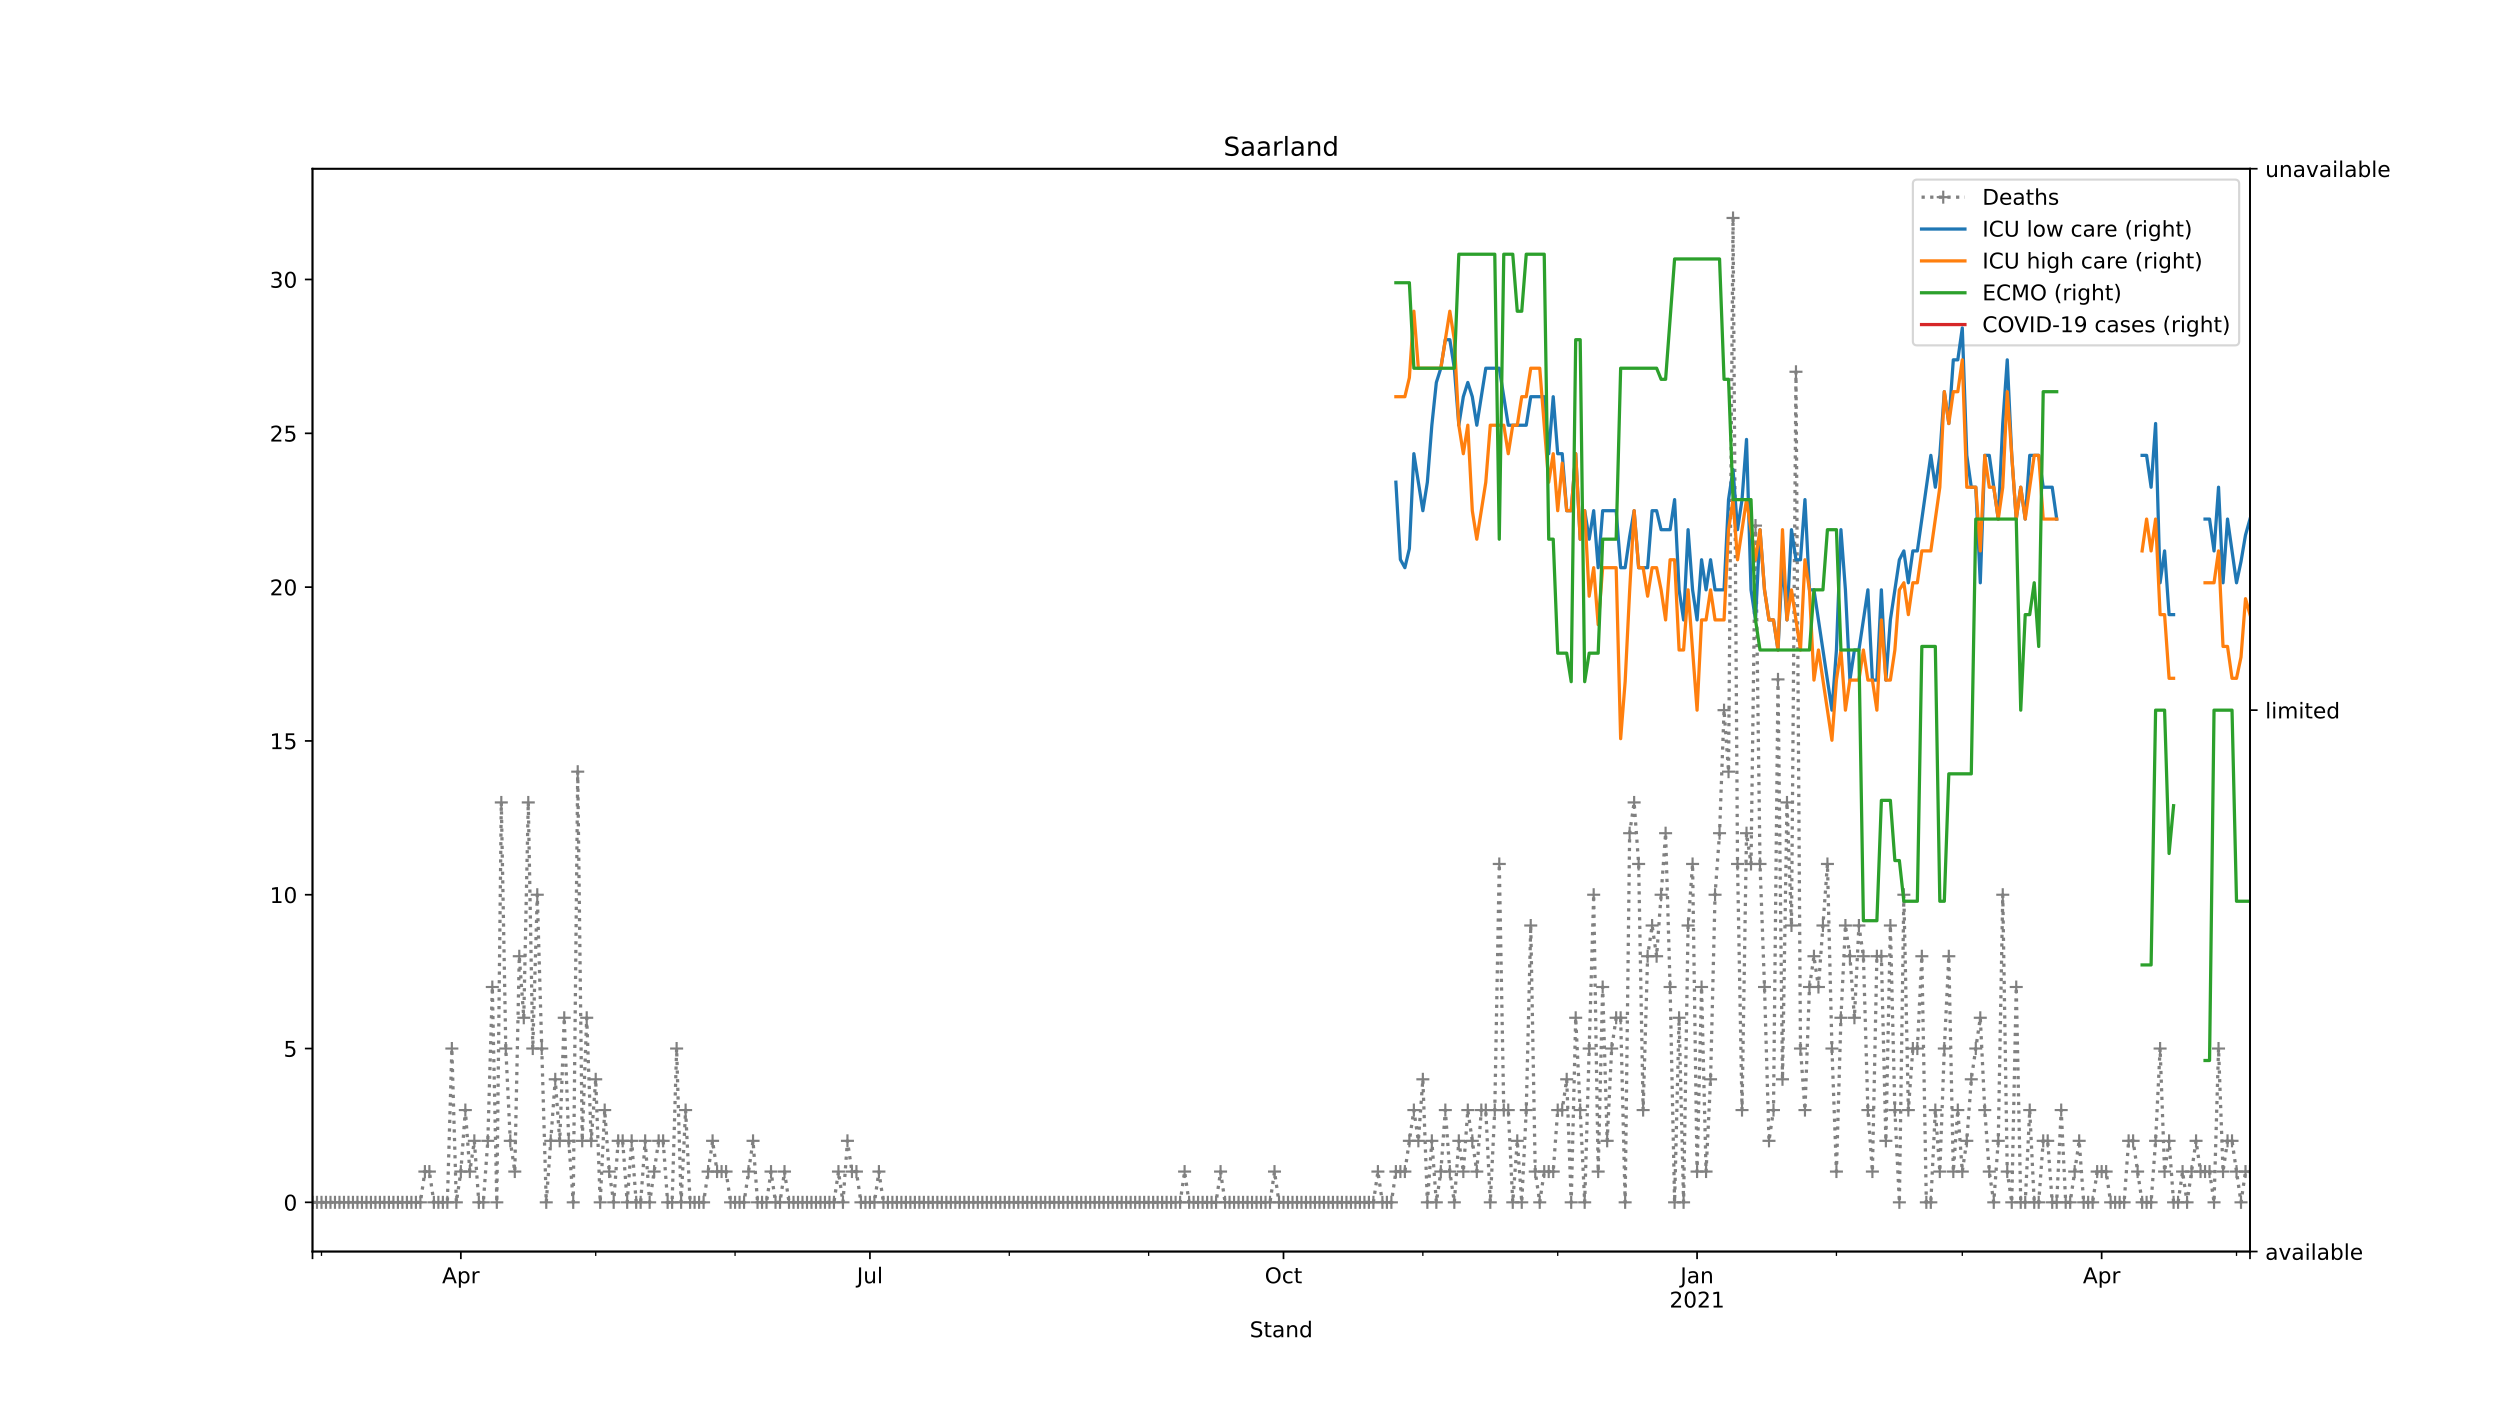<?xml version="1.0" encoding="utf-8" standalone="no"?>
<!DOCTYPE svg PUBLIC "-//W3C//DTD SVG 1.1//EN"
  "http://www.w3.org/Graphics/SVG/1.1/DTD/svg11.dtd">
<!-- Created with matplotlib (https://matplotlib.org/) -->
<svg height="648pt" version="1.1" viewBox="0 0 1152 648" width="1152pt" xmlns="http://www.w3.org/2000/svg" xmlns:xlink="http://www.w3.org/1999/xlink">
 <defs>
  <style type="text/css">
*{stroke-linecap:butt;stroke-linejoin:round;}
  </style>
 </defs>
 <g id="figure_1">
  <g id="patch_1">
   <path d="M 0 648 
L 1152 648 
L 1152 0 
L 0 0 
z
" style="fill:#ffffff;"/>
  </g>
  <g id="axes_1">
   <g id="patch_2">
    <path d="M 144 576.72 
L 1036.8 576.72 
L 1036.8 77.76 
L 144 77.76 
z
" style="fill:#ffffff;"/>
   </g>
   <g id="matplotlib.axis_1">
    <g id="xtick_1">
     <g id="line2d_1">
      <defs>
       <path d="M 0 0 
L 0 3.5 
" id="m12a9b85d3e" style="stroke:#000000;stroke-width:0.8;"/>
      </defs>
      <g>
       <use style="stroke:#000000;stroke-width:0.8;" x="144" xlink:href="#m12a9b85d3e" y="576.72"/>
      </g>
     </g>
    </g>
    <g id="xtick_2">
     <g id="line2d_2">
      <g>
       <use style="stroke:#000000;stroke-width:0.8;" x="212.358" xlink:href="#m12a9b85d3e" y="576.72"/>
      </g>
     </g>
     <g id="text_1">
      <!-- Apr -->
      <defs>
       <path d="M 34.188 63.188 
L 20.797 26.906 
L 47.609 26.906 
z
M 28.609 72.906 
L 39.797 72.906 
L 67.578 0 
L 57.328 0 
L 50.688 18.703 
L 17.828 18.703 
L 11.188 0 
L 0.781 0 
z
" id="DejaVuSans-65"/>
       <path d="M 18.109 8.203 
L 18.109 -20.797 
L 9.078 -20.797 
L 9.078 54.688 
L 18.109 54.688 
L 18.109 46.391 
Q 20.953 51.266 25.266 53.625 
Q 29.594 56 35.594 56 
Q 45.562 56 51.781 48.094 
Q 58.016 40.188 58.016 27.297 
Q 58.016 14.406 51.781 6.484 
Q 45.562 -1.422 35.594 -1.422 
Q 29.594 -1.422 25.266 0.953 
Q 20.953 3.328 18.109 8.203 
z
M 48.688 27.297 
Q 48.688 37.203 44.609 42.844 
Q 40.531 48.484 33.406 48.484 
Q 26.266 48.484 22.188 42.844 
Q 18.109 37.203 18.109 27.297 
Q 18.109 17.391 22.188 11.75 
Q 26.266 6.109 33.406 6.109 
Q 40.531 6.109 44.609 11.75 
Q 48.688 17.391 48.688 27.297 
z
" id="DejaVuSans-112"/>
       <path d="M 41.109 46.297 
Q 39.594 47.172 37.812 47.578 
Q 36.031 48 33.891 48 
Q 26.266 48 22.188 43.047 
Q 18.109 38.094 18.109 28.812 
L 18.109 0 
L 9.078 0 
L 9.078 54.688 
L 18.109 54.688 
L 18.109 46.188 
Q 20.953 51.172 25.484 53.578 
Q 30.031 56 36.531 56 
Q 37.453 56 38.578 55.875 
Q 39.703 55.766 41.062 55.516 
z
" id="DejaVuSans-114"/>
      </defs>
      <g transform="translate(203.708 591.318)scale(0.1 -0.1)">
       <use xlink:href="#DejaVuSans-65"/>
       <use x="68.408" xlink:href="#DejaVuSans-112"/>
       <use x="131.885" xlink:href="#DejaVuSans-114"/>
      </g>
     </g>
    </g>
    <g id="xtick_3">
     <g id="line2d_3">
      <g>
       <use style="stroke:#000000;stroke-width:0.8;" x="400.861" xlink:href="#m12a9b85d3e" y="576.72"/>
      </g>
     </g>
     <g id="text_2">
      <!-- Jul -->
      <defs>
       <path d="M 9.812 72.906 
L 19.672 72.906 
L 19.672 5.078 
Q 19.672 -8.109 14.672 -14.062 
Q 9.672 -20.016 -1.422 -20.016 
L -5.172 -20.016 
L -5.172 -11.719 
L -2.094 -11.719 
Q 4.438 -11.719 7.125 -8.047 
Q 9.812 -4.391 9.812 5.078 
z
" id="DejaVuSans-74"/>
       <path d="M 8.5 21.578 
L 8.5 54.688 
L 17.484 54.688 
L 17.484 21.922 
Q 17.484 14.156 20.5 10.266 
Q 23.531 6.391 29.594 6.391 
Q 36.859 6.391 41.078 11.031 
Q 45.312 15.672 45.312 23.688 
L 45.312 54.688 
L 54.297 54.688 
L 54.297 0 
L 45.312 0 
L 45.312 8.406 
Q 42.047 3.422 37.719 1 
Q 33.406 -1.422 27.688 -1.422 
Q 18.266 -1.422 13.375 4.438 
Q 8.5 10.297 8.5 21.578 
z
M 31.109 56 
z
" id="DejaVuSans-117"/>
       <path d="M 9.422 75.984 
L 18.406 75.984 
L 18.406 0 
L 9.422 0 
z
" id="DejaVuSans-108"/>
      </defs>
      <g transform="translate(394.828 591.318)scale(0.1 -0.1)">
       <use xlink:href="#DejaVuSans-74"/>
       <use x="29.492" xlink:href="#DejaVuSans-117"/>
       <use x="92.871" xlink:href="#DejaVuSans-108"/>
      </g>
     </g>
    </g>
    <g id="xtick_4">
     <g id="line2d_4">
      <g>
       <use style="stroke:#000000;stroke-width:0.8;" x="591.436" xlink:href="#m12a9b85d3e" y="576.72"/>
      </g>
     </g>
     <g id="text_3">
      <!-- Oct -->
      <defs>
       <path d="M 39.406 66.219 
Q 28.656 66.219 22.328 58.203 
Q 16.016 50.203 16.016 36.375 
Q 16.016 22.609 22.328 14.594 
Q 28.656 6.594 39.406 6.594 
Q 50.141 6.594 56.422 14.594 
Q 62.703 22.609 62.703 36.375 
Q 62.703 50.203 56.422 58.203 
Q 50.141 66.219 39.406 66.219 
z
M 39.406 74.219 
Q 54.734 74.219 63.906 63.938 
Q 73.094 53.656 73.094 36.375 
Q 73.094 19.141 63.906 8.859 
Q 54.734 -1.422 39.406 -1.422 
Q 24.031 -1.422 14.812 8.828 
Q 5.609 19.094 5.609 36.375 
Q 5.609 53.656 14.812 63.938 
Q 24.031 74.219 39.406 74.219 
z
" id="DejaVuSans-79"/>
       <path d="M 48.781 52.594 
L 48.781 44.188 
Q 44.969 46.297 41.141 47.344 
Q 37.312 48.391 33.406 48.391 
Q 24.656 48.391 19.812 42.844 
Q 14.984 37.312 14.984 27.297 
Q 14.984 17.281 19.812 11.734 
Q 24.656 6.203 33.406 6.203 
Q 37.312 6.203 41.141 7.25 
Q 44.969 8.297 48.781 10.406 
L 48.781 2.094 
Q 45.016 0.344 40.984 -0.531 
Q 36.969 -1.422 32.422 -1.422 
Q 20.062 -1.422 12.781 6.344 
Q 5.516 14.109 5.516 27.297 
Q 5.516 40.672 12.859 48.328 
Q 20.219 56 33.016 56 
Q 37.156 56 41.109 55.141 
Q 45.062 54.297 48.781 52.594 
z
" id="DejaVuSans-99"/>
       <path d="M 18.312 70.219 
L 18.312 54.688 
L 36.812 54.688 
L 36.812 47.703 
L 18.312 47.703 
L 18.312 18.016 
Q 18.312 11.328 20.141 9.422 
Q 21.969 7.516 27.594 7.516 
L 36.812 7.516 
L 36.812 0 
L 27.594 0 
Q 17.188 0 13.234 3.875 
Q 9.281 7.766 9.281 18.016 
L 9.281 47.703 
L 2.688 47.703 
L 2.688 54.688 
L 9.281 54.688 
L 9.281 70.219 
z
" id="DejaVuSans-116"/>
      </defs>
      <g transform="translate(582.79 591.318)scale(0.1 -0.1)">
       <use xlink:href="#DejaVuSans-79"/>
       <use x="78.711" xlink:href="#DejaVuSans-99"/>
       <use x="133.691" xlink:href="#DejaVuSans-116"/>
      </g>
     </g>
    </g>
    <g id="xtick_5">
     <g id="line2d_5">
      <g>
       <use style="stroke:#000000;stroke-width:0.8;" x="782.01" xlink:href="#m12a9b85d3e" y="576.72"/>
      </g>
     </g>
     <g id="text_4">
      <!-- Jan -->
      <defs>
       <path d="M 34.281 27.484 
Q 23.391 27.484 19.188 25 
Q 14.984 22.516 14.984 16.5 
Q 14.984 11.719 18.141 8.906 
Q 21.297 6.109 26.703 6.109 
Q 34.188 6.109 38.703 11.406 
Q 43.219 16.703 43.219 25.484 
L 43.219 27.484 
z
M 52.203 31.203 
L 52.203 0 
L 43.219 0 
L 43.219 8.297 
Q 40.141 3.328 35.547 0.953 
Q 30.953 -1.422 24.312 -1.422 
Q 15.922 -1.422 10.953 3.297 
Q 6 8.016 6 15.922 
Q 6 25.141 12.172 29.828 
Q 18.359 34.516 30.609 34.516 
L 43.219 34.516 
L 43.219 35.406 
Q 43.219 41.609 39.141 45 
Q 35.062 48.391 27.688 48.391 
Q 23 48.391 18.547 47.266 
Q 14.109 46.141 10.016 43.891 
L 10.016 52.203 
Q 14.938 54.109 19.578 55.047 
Q 24.219 56 28.609 56 
Q 40.484 56 46.344 49.844 
Q 52.203 43.703 52.203 31.203 
z
" id="DejaVuSans-97"/>
       <path d="M 54.891 33.016 
L 54.891 0 
L 45.906 0 
L 45.906 32.719 
Q 45.906 40.484 42.875 44.328 
Q 39.844 48.188 33.797 48.188 
Q 26.516 48.188 22.312 43.547 
Q 18.109 38.922 18.109 30.906 
L 18.109 0 
L 9.078 0 
L 9.078 54.688 
L 18.109 54.688 
L 18.109 46.188 
Q 21.344 51.125 25.703 53.562 
Q 30.078 56 35.797 56 
Q 45.219 56 50.047 50.172 
Q 54.891 44.344 54.891 33.016 
z
" id="DejaVuSans-110"/>
      </defs>
      <g transform="translate(774.302 591.318)scale(0.1 -0.1)">
       <use xlink:href="#DejaVuSans-74"/>
       <use x="29.492" xlink:href="#DejaVuSans-97"/>
       <use x="90.771" xlink:href="#DejaVuSans-110"/>
      </g>
      <!-- 2021 -->
      <defs>
       <path d="M 19.188 8.297 
L 53.609 8.297 
L 53.609 0 
L 7.328 0 
L 7.328 8.297 
Q 12.938 14.109 22.625 23.891 
Q 32.328 33.688 34.812 36.531 
Q 39.547 41.844 41.422 45.531 
Q 43.312 49.219 43.312 52.781 
Q 43.312 58.594 39.234 62.25 
Q 35.156 65.922 28.609 65.922 
Q 23.969 65.922 18.812 64.312 
Q 13.672 62.703 7.812 59.422 
L 7.812 69.391 
Q 13.766 71.781 18.938 73 
Q 24.125 74.219 28.422 74.219 
Q 39.75 74.219 46.484 68.547 
Q 53.219 62.891 53.219 53.422 
Q 53.219 48.922 51.531 44.891 
Q 49.859 40.875 45.406 35.406 
Q 44.188 33.984 37.641 27.219 
Q 31.109 20.453 19.188 8.297 
z
" id="DejaVuSans-50"/>
       <path d="M 31.781 66.406 
Q 24.172 66.406 20.328 58.906 
Q 16.5 51.422 16.5 36.375 
Q 16.5 21.391 20.328 13.891 
Q 24.172 6.391 31.781 6.391 
Q 39.453 6.391 43.281 13.891 
Q 47.125 21.391 47.125 36.375 
Q 47.125 51.422 43.281 58.906 
Q 39.453 66.406 31.781 66.406 
z
M 31.781 74.219 
Q 44.047 74.219 50.516 64.516 
Q 56.984 54.828 56.984 36.375 
Q 56.984 17.969 50.516 8.266 
Q 44.047 -1.422 31.781 -1.422 
Q 19.531 -1.422 13.062 8.266 
Q 6.594 17.969 6.594 36.375 
Q 6.594 54.828 13.062 64.516 
Q 19.531 74.219 31.781 74.219 
z
" id="DejaVuSans-48"/>
       <path d="M 12.406 8.297 
L 28.516 8.297 
L 28.516 63.922 
L 10.984 60.406 
L 10.984 69.391 
L 28.422 72.906 
L 38.281 72.906 
L 38.281 8.297 
L 54.391 8.297 
L 54.391 0 
L 12.406 0 
z
" id="DejaVuSans-49"/>
      </defs>
      <g transform="translate(769.285 602.516)scale(0.1 -0.1)">
       <use xlink:href="#DejaVuSans-50"/>
       <use x="63.623" xlink:href="#DejaVuSans-48"/>
       <use x="127.246" xlink:href="#DejaVuSans-50"/>
       <use x="190.869" xlink:href="#DejaVuSans-49"/>
      </g>
     </g>
    </g>
    <g id="xtick_6">
     <g id="line2d_6">
      <g>
       <use style="stroke:#000000;stroke-width:0.8;" x="968.442" xlink:href="#m12a9b85d3e" y="576.72"/>
      </g>
     </g>
     <g id="text_5">
      <!-- Apr -->
      <g transform="translate(959.792 591.318)scale(0.1 -0.1)">
       <use xlink:href="#DejaVuSans-65"/>
       <use x="68.408" xlink:href="#DejaVuSans-112"/>
       <use x="131.885" xlink:href="#DejaVuSans-114"/>
      </g>
     </g>
    </g>
    <g id="xtick_7">
     <g id="line2d_7">
      <g>
       <use style="stroke:#000000;stroke-width:0.8;" x="1036.8" xlink:href="#m12a9b85d3e" y="576.72"/>
      </g>
     </g>
    </g>
    <g id="xtick_8">
     <g id="line2d_8">
      <defs>
       <path d="M 0 0 
L 0 2 
" id="m06594a70a2" style="stroke:#000000;stroke-width:0.6;"/>
      </defs>
      <g>
       <use style="stroke:#000000;stroke-width:0.6;" x="148.143" xlink:href="#m06594a70a2" y="576.72"/>
      </g>
     </g>
    </g>
    <g id="xtick_9">
     <g id="line2d_9">
      <g>
       <use style="stroke:#000000;stroke-width:0.6;" x="274.502" xlink:href="#m06594a70a2" y="576.72"/>
      </g>
     </g>
    </g>
    <g id="xtick_10">
     <g id="line2d_10">
      <g>
       <use style="stroke:#000000;stroke-width:0.6;" x="338.717" xlink:href="#m06594a70a2" y="576.72"/>
      </g>
     </g>
    </g>
    <g id="xtick_11">
     <g id="line2d_11">
      <g>
       <use style="stroke:#000000;stroke-width:0.6;" x="465.077" xlink:href="#m06594a70a2" y="576.72"/>
      </g>
     </g>
    </g>
    <g id="xtick_12">
     <g id="line2d_12">
      <g>
       <use style="stroke:#000000;stroke-width:0.6;" x="529.292" xlink:href="#m06594a70a2" y="576.72"/>
      </g>
     </g>
    </g>
    <g id="xtick_13">
     <g id="line2d_13">
      <g>
       <use style="stroke:#000000;stroke-width:0.6;" x="655.651" xlink:href="#m06594a70a2" y="576.72"/>
      </g>
     </g>
    </g>
    <g id="xtick_14">
     <g id="line2d_14">
      <g>
       <use style="stroke:#000000;stroke-width:0.6;" x="717.795" xlink:href="#m06594a70a2" y="576.72"/>
      </g>
     </g>
    </g>
    <g id="xtick_15">
     <g id="line2d_15">
      <g>
       <use style="stroke:#000000;stroke-width:0.6;" x="846.226" xlink:href="#m06594a70a2" y="576.72"/>
      </g>
     </g>
    </g>
    <g id="xtick_16">
     <g id="line2d_16">
      <g>
       <use style="stroke:#000000;stroke-width:0.6;" x="904.226" xlink:href="#m06594a70a2" y="576.72"/>
      </g>
     </g>
    </g>
    <g id="xtick_17">
     <g id="line2d_17">
      <g>
       <use style="stroke:#000000;stroke-width:0.6;" x="1030.586" xlink:href="#m06594a70a2" y="576.72"/>
      </g>
     </g>
    </g>
    <g id="text_6">
     <!-- Stand -->
     <defs>
      <path d="M 53.516 70.516 
L 53.516 60.891 
Q 47.906 63.578 42.922 64.891 
Q 37.938 66.219 33.297 66.219 
Q 25.25 66.219 20.875 63.094 
Q 16.5 59.969 16.5 54.203 
Q 16.5 49.359 19.406 46.891 
Q 22.312 44.438 30.422 42.922 
L 36.375 41.703 
Q 47.406 39.594 52.656 34.297 
Q 57.906 29 57.906 20.125 
Q 57.906 9.516 50.797 4.047 
Q 43.703 -1.422 29.984 -1.422 
Q 24.812 -1.422 18.969 -0.25 
Q 13.141 0.922 6.891 3.219 
L 6.891 13.375 
Q 12.891 10.016 18.656 8.297 
Q 24.422 6.594 29.984 6.594 
Q 38.422 6.594 43.016 9.906 
Q 47.609 13.234 47.609 19.391 
Q 47.609 24.75 44.312 27.781 
Q 41.016 30.812 33.5 32.328 
L 27.484 33.5 
Q 16.453 35.688 11.516 40.375 
Q 6.594 45.062 6.594 53.422 
Q 6.594 63.094 13.406 68.656 
Q 20.219 74.219 32.172 74.219 
Q 37.312 74.219 42.625 73.281 
Q 47.953 72.359 53.516 70.516 
z
" id="DejaVuSans-83"/>
      <path d="M 45.406 46.391 
L 45.406 75.984 
L 54.391 75.984 
L 54.391 0 
L 45.406 0 
L 45.406 8.203 
Q 42.578 3.328 38.25 0.953 
Q 33.938 -1.422 27.875 -1.422 
Q 17.969 -1.422 11.734 6.484 
Q 5.516 14.406 5.516 27.297 
Q 5.516 40.188 11.734 48.094 
Q 17.969 56 27.875 56 
Q 33.938 56 38.25 53.625 
Q 42.578 51.266 45.406 46.391 
z
M 14.797 27.297 
Q 14.797 17.391 18.875 11.75 
Q 22.953 6.109 30.078 6.109 
Q 37.203 6.109 41.297 11.75 
Q 45.406 17.391 45.406 27.297 
Q 45.406 37.203 41.297 42.844 
Q 37.203 48.484 30.078 48.484 
Q 22.953 48.484 18.875 42.844 
Q 14.797 37.203 14.797 27.297 
z
" id="DejaVuSans-100"/>
     </defs>
     <g transform="translate(575.859 616.194)scale(0.1 -0.1)">
      <use xlink:href="#DejaVuSans-83"/>
      <use x="63.477" xlink:href="#DejaVuSans-116"/>
      <use x="102.686" xlink:href="#DejaVuSans-97"/>
      <use x="163.965" xlink:href="#DejaVuSans-110"/>
      <use x="227.344" xlink:href="#DejaVuSans-100"/>
     </g>
    </g>
   </g>
   <g id="matplotlib.axis_2">
    <g id="ytick_1">
     <g id="line2d_18">
      <defs>
       <path d="M 0 0 
L -3.5 0 
" id="m8f255dc2d7" style="stroke:#000000;stroke-width:0.8;"/>
      </defs>
      <g>
       <use style="stroke:#000000;stroke-width:0.8;" x="144" xlink:href="#m8f255dc2d7" y="554.04"/>
      </g>
     </g>
     <g id="text_7">
      <!-- 0 -->
      <g transform="translate(130.637 557.839)scale(0.1 -0.1)">
       <use xlink:href="#DejaVuSans-48"/>
      </g>
     </g>
    </g>
    <g id="ytick_2">
     <g id="line2d_19">
      <g>
       <use style="stroke:#000000;stroke-width:0.8;" x="144" xlink:href="#m8f255dc2d7" y="483.165"/>
      </g>
     </g>
     <g id="text_8">
      <!-- 5 -->
      <defs>
       <path d="M 10.797 72.906 
L 49.516 72.906 
L 49.516 64.594 
L 19.828 64.594 
L 19.828 46.734 
Q 21.969 47.469 24.109 47.828 
Q 26.266 48.188 28.422 48.188 
Q 40.625 48.188 47.75 41.5 
Q 54.891 34.812 54.891 23.391 
Q 54.891 11.625 47.562 5.094 
Q 40.234 -1.422 26.906 -1.422 
Q 22.312 -1.422 17.547 -0.641 
Q 12.797 0.141 7.719 1.703 
L 7.719 11.625 
Q 12.109 9.234 16.797 8.062 
Q 21.484 6.891 26.703 6.891 
Q 35.156 6.891 40.078 11.328 
Q 45.016 15.766 45.016 23.391 
Q 45.016 31 40.078 35.438 
Q 35.156 39.891 26.703 39.891 
Q 22.75 39.891 18.812 39.016 
Q 14.891 38.141 10.797 36.281 
z
" id="DejaVuSans-53"/>
      </defs>
      <g transform="translate(130.637 486.964)scale(0.1 -0.1)">
       <use xlink:href="#DejaVuSans-53"/>
      </g>
     </g>
    </g>
    <g id="ytick_3">
     <g id="line2d_20">
      <g>
       <use style="stroke:#000000;stroke-width:0.8;" x="144" xlink:href="#m8f255dc2d7" y="412.29"/>
      </g>
     </g>
     <g id="text_9">
      <!-- 10 -->
      <g transform="translate(124.275 416.089)scale(0.1 -0.1)">
       <use xlink:href="#DejaVuSans-49"/>
       <use x="63.623" xlink:href="#DejaVuSans-48"/>
      </g>
     </g>
    </g>
    <g id="ytick_4">
     <g id="line2d_21">
      <g>
       <use style="stroke:#000000;stroke-width:0.8;" x="144" xlink:href="#m8f255dc2d7" y="341.415"/>
      </g>
     </g>
     <g id="text_10">
      <!-- 15 -->
      <g transform="translate(124.275 345.214)scale(0.1 -0.1)">
       <use xlink:href="#DejaVuSans-49"/>
       <use x="63.623" xlink:href="#DejaVuSans-53"/>
      </g>
     </g>
    </g>
    <g id="ytick_5">
     <g id="line2d_22">
      <g>
       <use style="stroke:#000000;stroke-width:0.8;" x="144" xlink:href="#m8f255dc2d7" y="270.54"/>
      </g>
     </g>
     <g id="text_11">
      <!-- 20 -->
      <g transform="translate(124.275 274.339)scale(0.1 -0.1)">
       <use xlink:href="#DejaVuSans-50"/>
       <use x="63.623" xlink:href="#DejaVuSans-48"/>
      </g>
     </g>
    </g>
    <g id="ytick_6">
     <g id="line2d_23">
      <g>
       <use style="stroke:#000000;stroke-width:0.8;" x="144" xlink:href="#m8f255dc2d7" y="199.665"/>
      </g>
     </g>
     <g id="text_12">
      <!-- 25 -->
      <g transform="translate(124.275 203.464)scale(0.1 -0.1)">
       <use xlink:href="#DejaVuSans-50"/>
       <use x="63.623" xlink:href="#DejaVuSans-53"/>
      </g>
     </g>
    </g>
    <g id="ytick_7">
     <g id="line2d_24">
      <g>
       <use style="stroke:#000000;stroke-width:0.8;" x="144" xlink:href="#m8f255dc2d7" y="128.79"/>
      </g>
     </g>
     <g id="text_13">
      <!-- 30 -->
      <defs>
       <path d="M 40.578 39.312 
Q 47.656 37.797 51.625 33 
Q 55.609 28.219 55.609 21.188 
Q 55.609 10.406 48.188 4.484 
Q 40.766 -1.422 27.094 -1.422 
Q 22.516 -1.422 17.656 -0.516 
Q 12.797 0.391 7.625 2.203 
L 7.625 11.719 
Q 11.719 9.328 16.594 8.109 
Q 21.484 6.891 26.812 6.891 
Q 36.078 6.891 40.938 10.547 
Q 45.797 14.203 45.797 21.188 
Q 45.797 27.641 41.281 31.266 
Q 36.766 34.906 28.719 34.906 
L 20.219 34.906 
L 20.219 43.016 
L 29.109 43.016 
Q 36.375 43.016 40.234 45.922 
Q 44.094 48.828 44.094 54.297 
Q 44.094 59.906 40.109 62.906 
Q 36.141 65.922 28.719 65.922 
Q 24.656 65.922 20.016 65.031 
Q 15.375 64.156 9.812 62.312 
L 9.812 71.094 
Q 15.438 72.656 20.344 73.438 
Q 25.25 74.219 29.594 74.219 
Q 40.828 74.219 47.359 69.109 
Q 53.906 64.016 53.906 55.328 
Q 53.906 49.266 50.438 45.094 
Q 46.969 40.922 40.578 39.312 
z
" id="DejaVuSans-51"/>
      </defs>
      <g transform="translate(124.275 132.589)scale(0.1 -0.1)">
       <use xlink:href="#DejaVuSans-51"/>
       <use x="63.623" xlink:href="#DejaVuSans-48"/>
      </g>
     </g>
    </g>
   </g>
   <g id="line2d_25">
    <path clip-path="url(#p20d2f42c6a)" d="M 144 554.04 
L 193.715 554.04 
L 195.787 539.865 
L 197.858 539.865 
L 199.929 554.04 
L 206.144 554.04 
L 208.215 483.165 
L 210.287 554.04 
L 212.358 539.865 
L 214.43 511.515 
L 216.501 539.865 
L 218.573 525.69 
L 220.644 554.04 
L 222.716 554.04 
L 224.787 525.69 
L 226.858 454.815 
L 228.93 554.04 
L 231.001 369.765 
L 233.073 483.165 
L 235.144 525.69 
L 237.216 539.865 
L 239.287 440.64 
L 241.359 468.99 
L 243.43 369.765 
L 245.502 483.165 
L 247.573 412.29 
L 251.716 554.04 
L 255.859 497.34 
L 257.93 525.69 
L 260.002 468.99 
L 262.073 525.69 
L 264.145 554.04 
L 266.216 355.59 
L 268.288 525.69 
L 270.359 468.99 
L 272.431 525.69 
L 274.502 497.34 
L 276.574 554.04 
L 278.645 511.515 
L 280.716 539.865 
L 282.788 554.04 
L 284.859 525.69 
L 286.931 525.69 
L 289.002 554.04 
L 291.074 525.69 
L 293.145 554.04 
L 295.217 554.04 
L 297.288 525.69 
L 299.36 554.04 
L 303.503 525.69 
L 305.574 525.69 
L 307.645 554.04 
L 309.717 554.04 
L 311.788 483.165 
L 313.86 554.04 
L 315.931 511.515 
L 318.003 554.04 
L 324.217 554.04 
L 328.36 525.69 
L 330.432 539.865 
L 334.574 539.865 
L 336.646 554.04 
L 342.86 554.04 
L 347.003 525.69 
L 349.075 554.04 
L 353.218 554.04 
L 355.289 539.865 
L 357.361 554.04 
L 359.432 554.04 
L 361.503 539.865 
L 363.575 554.04 
L 384.29 554.04 
L 386.361 539.865 
L 388.432 554.04 
L 390.504 525.69 
L 392.575 539.865 
L 394.647 539.865 
L 396.718 554.04 
L 402.933 554.04 
L 405.004 539.865 
L 407.076 554.04 
L 543.792 554.04 
L 545.864 539.865 
L 547.935 554.04 
L 560.364 554.04 
L 562.435 539.865 
L 564.507 554.04 
L 585.221 554.04 
L 587.293 539.865 
L 589.364 554.04 
L 632.865 554.04 
L 634.936 539.865 
L 637.008 554.04 
L 641.151 554.04 
L 643.222 539.865 
L 647.365 539.865 
L 651.508 511.515 
L 653.58 525.69 
L 655.651 497.34 
L 657.723 554.04 
L 659.794 525.69 
L 661.865 554.04 
L 663.937 539.865 
L 666.008 511.515 
L 668.08 539.865 
L 670.151 554.04 
L 672.223 525.69 
L 674.294 539.865 
L 676.366 511.515 
L 680.509 539.865 
L 682.58 511.515 
L 684.652 511.515 
L 686.723 554.04 
L 688.794 511.515 
L 690.866 398.115 
L 692.937 511.515 
L 695.009 511.515 
L 697.08 554.04 
L 699.152 525.69 
L 701.223 554.04 
L 703.295 511.515 
L 705.366 426.465 
L 707.438 539.865 
L 709.509 554.04 
L 711.581 539.865 
L 715.723 539.865 
L 717.795 511.515 
L 719.866 511.515 
L 721.938 497.34 
L 724.009 554.04 
L 726.081 468.99 
L 730.224 554.04 
L 734.367 412.29 
L 736.438 539.865 
L 738.51 454.815 
L 740.581 525.69 
L 742.652 483.165 
L 744.724 468.99 
L 746.795 468.99 
L 748.867 554.04 
L 750.938 383.94 
L 753.01 369.765 
L 755.081 398.115 
L 757.153 511.515 
L 759.224 440.64 
L 761.296 426.465 
L 763.367 440.64 
L 767.51 383.94 
L 769.581 454.815 
L 771.653 554.04 
L 773.724 468.99 
L 775.796 554.04 
L 777.867 426.465 
L 779.939 398.115 
L 782.01 539.865 
L 784.082 454.815 
L 786.153 539.865 
L 788.225 497.34 
L 790.296 412.29 
L 792.368 383.94 
L 794.439 327.24 
L 796.51 355.59 
L 798.582 100.44 
L 800.653 398.115 
L 802.725 511.515 
L 804.796 383.94 
L 806.868 398.115 
L 808.939 242.19 
L 811.011 398.115 
L 813.082 454.815 
L 815.154 525.69 
L 817.225 511.515 
L 819.297 313.065 
L 821.368 497.34 
L 823.439 369.765 
L 825.511 426.465 
L 827.582 171.315 
L 829.654 483.165 
L 831.725 511.515 
L 833.797 454.815 
L 835.868 440.64 
L 837.94 454.815 
L 842.083 398.115 
L 844.154 483.165 
L 846.226 539.865 
L 848.297 468.99 
L 850.368 426.465 
L 852.44 440.64 
L 854.511 468.99 
L 856.583 426.465 
L 858.654 440.64 
L 860.726 511.515 
L 862.797 539.865 
L 864.869 440.64 
L 866.94 440.64 
L 869.012 525.69 
L 871.083 426.465 
L 873.155 511.515 
L 875.226 554.04 
L 877.297 412.29 
L 879.369 511.515 
L 881.44 483.165 
L 883.512 483.165 
L 885.583 440.64 
L 887.655 554.04 
L 889.726 554.04 
L 891.798 511.515 
L 893.869 539.865 
L 895.941 483.165 
L 898.012 440.64 
L 900.084 539.865 
L 902.155 511.515 
L 904.226 539.865 
L 906.298 525.69 
L 908.369 497.34 
L 912.512 468.99 
L 914.584 511.515 
L 916.655 539.865 
L 918.727 554.04 
L 920.798 525.69 
L 922.87 412.29 
L 924.941 539.865 
L 927.013 554.04 
L 929.084 454.815 
L 931.155 554.04 
L 933.227 554.04 
L 935.298 511.515 
L 937.37 554.04 
L 939.441 554.04 
L 941.513 525.69 
L 943.584 525.69 
L 945.656 554.04 
L 947.727 554.04 
L 949.799 511.515 
L 951.87 554.04 
L 953.942 554.04 
L 958.084 525.69 
L 960.156 554.04 
L 964.299 554.04 
L 966.37 539.865 
L 970.513 539.865 
L 972.585 554.04 
L 978.799 554.04 
L 980.871 525.69 
L 982.942 525.69 
L 987.085 554.04 
L 991.228 554.04 
L 993.299 525.69 
L 995.371 483.165 
L 997.442 539.865 
L 999.514 525.69 
L 1001.585 554.04 
L 1003.657 554.04 
L 1005.728 539.865 
L 1007.8 554.04 
L 1011.942 525.69 
L 1014.014 539.865 
L 1018.157 539.865 
L 1020.228 554.04 
L 1022.3 483.165 
L 1024.371 539.865 
L 1026.443 525.69 
L 1028.514 525.69 
L 1032.657 554.04 
L 1034.729 539.865 
L 1036.8 539.865 
L 1036.8 539.865 
" style="fill:none;stroke:#808080;stroke-dasharray:1.5,2.475;stroke-dashoffset:0;stroke-width:1.5;"/>
    <defs>
     <path d="M -3 0 
L 3 0 
M 0 3 
L 0 -3 
" id="madd939ef13" style="stroke:#808080;"/>
    </defs>
    <g clip-path="url(#p20d2f42c6a)">
     <use style="fill:#808080;stroke:#808080;" x="144" xlink:href="#madd939ef13" y="554.04"/>
     <use style="fill:#808080;stroke:#808080;" x="146.071" xlink:href="#madd939ef13" y="554.04"/>
     <use style="fill:#808080;stroke:#808080;" x="148.143" xlink:href="#madd939ef13" y="554.04"/>
     <use style="fill:#808080;stroke:#808080;" x="150.214" xlink:href="#madd939ef13" y="554.04"/>
     <use style="fill:#808080;stroke:#808080;" x="152.286" xlink:href="#madd939ef13" y="554.04"/>
     <use style="fill:#808080;stroke:#808080;" x="154.357" xlink:href="#madd939ef13" y="554.04"/>
     <use style="fill:#808080;stroke:#808080;" x="156.429" xlink:href="#madd939ef13" y="554.04"/>
     <use style="fill:#808080;stroke:#808080;" x="158.5" xlink:href="#madd939ef13" y="554.04"/>
     <use style="fill:#808080;stroke:#808080;" x="160.572" xlink:href="#madd939ef13" y="554.04"/>
     <use style="fill:#808080;stroke:#808080;" x="162.643" xlink:href="#madd939ef13" y="554.04"/>
     <use style="fill:#808080;stroke:#808080;" x="164.715" xlink:href="#madd939ef13" y="554.04"/>
     <use style="fill:#808080;stroke:#808080;" x="166.786" xlink:href="#madd939ef13" y="554.04"/>
     <use style="fill:#808080;stroke:#808080;" x="168.858" xlink:href="#madd939ef13" y="554.04"/>
     <use style="fill:#808080;stroke:#808080;" x="170.929" xlink:href="#madd939ef13" y="554.04"/>
     <use style="fill:#808080;stroke:#808080;" x="173" xlink:href="#madd939ef13" y="554.04"/>
     <use style="fill:#808080;stroke:#808080;" x="175.072" xlink:href="#madd939ef13" y="554.04"/>
     <use style="fill:#808080;stroke:#808080;" x="177.143" xlink:href="#madd939ef13" y="554.04"/>
     <use style="fill:#808080;stroke:#808080;" x="179.215" xlink:href="#madd939ef13" y="554.04"/>
     <use style="fill:#808080;stroke:#808080;" x="181.286" xlink:href="#madd939ef13" y="554.04"/>
     <use style="fill:#808080;stroke:#808080;" x="183.358" xlink:href="#madd939ef13" y="554.04"/>
     <use style="fill:#808080;stroke:#808080;" x="185.429" xlink:href="#madd939ef13" y="554.04"/>
     <use style="fill:#808080;stroke:#808080;" x="187.501" xlink:href="#madd939ef13" y="554.04"/>
     <use style="fill:#808080;stroke:#808080;" x="189.572" xlink:href="#madd939ef13" y="554.04"/>
     <use style="fill:#808080;stroke:#808080;" x="191.644" xlink:href="#madd939ef13" y="554.04"/>
     <use style="fill:#808080;stroke:#808080;" x="193.715" xlink:href="#madd939ef13" y="554.04"/>
     <use style="fill:#808080;stroke:#808080;" x="195.787" xlink:href="#madd939ef13" y="539.865"/>
     <use style="fill:#808080;stroke:#808080;" x="197.858" xlink:href="#madd939ef13" y="539.865"/>
     <use style="fill:#808080;stroke:#808080;" x="199.929" xlink:href="#madd939ef13" y="554.04"/>
     <use style="fill:#808080;stroke:#808080;" x="202.001" xlink:href="#madd939ef13" y="554.04"/>
     <use style="fill:#808080;stroke:#808080;" x="204.072" xlink:href="#madd939ef13" y="554.04"/>
     <use style="fill:#808080;stroke:#808080;" x="206.144" xlink:href="#madd939ef13" y="554.04"/>
     <use style="fill:#808080;stroke:#808080;" x="208.215" xlink:href="#madd939ef13" y="483.165"/>
     <use style="fill:#808080;stroke:#808080;" x="210.287" xlink:href="#madd939ef13" y="554.04"/>
     <use style="fill:#808080;stroke:#808080;" x="212.358" xlink:href="#madd939ef13" y="539.865"/>
     <use style="fill:#808080;stroke:#808080;" x="214.43" xlink:href="#madd939ef13" y="511.515"/>
     <use style="fill:#808080;stroke:#808080;" x="216.501" xlink:href="#madd939ef13" y="539.865"/>
     <use style="fill:#808080;stroke:#808080;" x="218.573" xlink:href="#madd939ef13" y="525.69"/>
     <use style="fill:#808080;stroke:#808080;" x="220.644" xlink:href="#madd939ef13" y="554.04"/>
     <use style="fill:#808080;stroke:#808080;" x="222.716" xlink:href="#madd939ef13" y="554.04"/>
     <use style="fill:#808080;stroke:#808080;" x="224.787" xlink:href="#madd939ef13" y="525.69"/>
     <use style="fill:#808080;stroke:#808080;" x="226.858" xlink:href="#madd939ef13" y="454.815"/>
     <use style="fill:#808080;stroke:#808080;" x="228.93" xlink:href="#madd939ef13" y="554.04"/>
     <use style="fill:#808080;stroke:#808080;" x="231.001" xlink:href="#madd939ef13" y="369.765"/>
     <use style="fill:#808080;stroke:#808080;" x="233.073" xlink:href="#madd939ef13" y="483.165"/>
     <use style="fill:#808080;stroke:#808080;" x="235.144" xlink:href="#madd939ef13" y="525.69"/>
     <use style="fill:#808080;stroke:#808080;" x="237.216" xlink:href="#madd939ef13" y="539.865"/>
     <use style="fill:#808080;stroke:#808080;" x="239.287" xlink:href="#madd939ef13" y="440.64"/>
     <use style="fill:#808080;stroke:#808080;" x="241.359" xlink:href="#madd939ef13" y="468.99"/>
     <use style="fill:#808080;stroke:#808080;" x="243.43" xlink:href="#madd939ef13" y="369.765"/>
     <use style="fill:#808080;stroke:#808080;" x="245.502" xlink:href="#madd939ef13" y="483.165"/>
     <use style="fill:#808080;stroke:#808080;" x="247.573" xlink:href="#madd939ef13" y="412.29"/>
     <use style="fill:#808080;stroke:#808080;" x="249.645" xlink:href="#madd939ef13" y="483.165"/>
     <use style="fill:#808080;stroke:#808080;" x="251.716" xlink:href="#madd939ef13" y="554.04"/>
     <use style="fill:#808080;stroke:#808080;" x="253.787" xlink:href="#madd939ef13" y="525.69"/>
     <use style="fill:#808080;stroke:#808080;" x="255.859" xlink:href="#madd939ef13" y="497.34"/>
     <use style="fill:#808080;stroke:#808080;" x="257.93" xlink:href="#madd939ef13" y="525.69"/>
     <use style="fill:#808080;stroke:#808080;" x="260.002" xlink:href="#madd939ef13" y="468.99"/>
     <use style="fill:#808080;stroke:#808080;" x="262.073" xlink:href="#madd939ef13" y="525.69"/>
     <use style="fill:#808080;stroke:#808080;" x="264.145" xlink:href="#madd939ef13" y="554.04"/>
     <use style="fill:#808080;stroke:#808080;" x="266.216" xlink:href="#madd939ef13" y="355.59"/>
     <use style="fill:#808080;stroke:#808080;" x="268.288" xlink:href="#madd939ef13" y="525.69"/>
     <use style="fill:#808080;stroke:#808080;" x="270.359" xlink:href="#madd939ef13" y="468.99"/>
     <use style="fill:#808080;stroke:#808080;" x="272.431" xlink:href="#madd939ef13" y="525.69"/>
     <use style="fill:#808080;stroke:#808080;" x="274.502" xlink:href="#madd939ef13" y="497.34"/>
     <use style="fill:#808080;stroke:#808080;" x="276.574" xlink:href="#madd939ef13" y="554.04"/>
     <use style="fill:#808080;stroke:#808080;" x="278.645" xlink:href="#madd939ef13" y="511.515"/>
     <use style="fill:#808080;stroke:#808080;" x="280.716" xlink:href="#madd939ef13" y="539.865"/>
     <use style="fill:#808080;stroke:#808080;" x="282.788" xlink:href="#madd939ef13" y="554.04"/>
     <use style="fill:#808080;stroke:#808080;" x="284.859" xlink:href="#madd939ef13" y="525.69"/>
     <use style="fill:#808080;stroke:#808080;" x="286.931" xlink:href="#madd939ef13" y="525.69"/>
     <use style="fill:#808080;stroke:#808080;" x="289.002" xlink:href="#madd939ef13" y="554.04"/>
     <use style="fill:#808080;stroke:#808080;" x="291.074" xlink:href="#madd939ef13" y="525.69"/>
     <use style="fill:#808080;stroke:#808080;" x="293.145" xlink:href="#madd939ef13" y="554.04"/>
     <use style="fill:#808080;stroke:#808080;" x="295.217" xlink:href="#madd939ef13" y="554.04"/>
     <use style="fill:#808080;stroke:#808080;" x="297.288" xlink:href="#madd939ef13" y="525.69"/>
     <use style="fill:#808080;stroke:#808080;" x="299.36" xlink:href="#madd939ef13" y="554.04"/>
     <use style="fill:#808080;stroke:#808080;" x="301.431" xlink:href="#madd939ef13" y="539.865"/>
     <use style="fill:#808080;stroke:#808080;" x="303.503" xlink:href="#madd939ef13" y="525.69"/>
     <use style="fill:#808080;stroke:#808080;" x="305.574" xlink:href="#madd939ef13" y="525.69"/>
     <use style="fill:#808080;stroke:#808080;" x="307.645" xlink:href="#madd939ef13" y="554.04"/>
     <use style="fill:#808080;stroke:#808080;" x="309.717" xlink:href="#madd939ef13" y="554.04"/>
     <use style="fill:#808080;stroke:#808080;" x="311.788" xlink:href="#madd939ef13" y="483.165"/>
     <use style="fill:#808080;stroke:#808080;" x="313.86" xlink:href="#madd939ef13" y="554.04"/>
     <use style="fill:#808080;stroke:#808080;" x="315.931" xlink:href="#madd939ef13" y="511.515"/>
     <use style="fill:#808080;stroke:#808080;" x="318.003" xlink:href="#madd939ef13" y="554.04"/>
     <use style="fill:#808080;stroke:#808080;" x="320.074" xlink:href="#madd939ef13" y="554.04"/>
     <use style="fill:#808080;stroke:#808080;" x="322.146" xlink:href="#madd939ef13" y="554.04"/>
     <use style="fill:#808080;stroke:#808080;" x="324.217" xlink:href="#madd939ef13" y="554.04"/>
     <use style="fill:#808080;stroke:#808080;" x="326.289" xlink:href="#madd939ef13" y="539.865"/>
     <use style="fill:#808080;stroke:#808080;" x="328.36" xlink:href="#madd939ef13" y="525.69"/>
     <use style="fill:#808080;stroke:#808080;" x="330.432" xlink:href="#madd939ef13" y="539.865"/>
     <use style="fill:#808080;stroke:#808080;" x="332.503" xlink:href="#madd939ef13" y="539.865"/>
     <use style="fill:#808080;stroke:#808080;" x="334.574" xlink:href="#madd939ef13" y="539.865"/>
     <use style="fill:#808080;stroke:#808080;" x="336.646" xlink:href="#madd939ef13" y="554.04"/>
     <use style="fill:#808080;stroke:#808080;" x="338.717" xlink:href="#madd939ef13" y="554.04"/>
     <use style="fill:#808080;stroke:#808080;" x="340.789" xlink:href="#madd939ef13" y="554.04"/>
     <use style="fill:#808080;stroke:#808080;" x="342.86" xlink:href="#madd939ef13" y="554.04"/>
     <use style="fill:#808080;stroke:#808080;" x="344.932" xlink:href="#madd939ef13" y="539.865"/>
     <use style="fill:#808080;stroke:#808080;" x="347.003" xlink:href="#madd939ef13" y="525.69"/>
     <use style="fill:#808080;stroke:#808080;" x="349.075" xlink:href="#madd939ef13" y="554.04"/>
     <use style="fill:#808080;stroke:#808080;" x="351.146" xlink:href="#madd939ef13" y="554.04"/>
     <use style="fill:#808080;stroke:#808080;" x="353.218" xlink:href="#madd939ef13" y="554.04"/>
     <use style="fill:#808080;stroke:#808080;" x="355.289" xlink:href="#madd939ef13" y="539.865"/>
     <use style="fill:#808080;stroke:#808080;" x="357.361" xlink:href="#madd939ef13" y="554.04"/>
     <use style="fill:#808080;stroke:#808080;" x="359.432" xlink:href="#madd939ef13" y="554.04"/>
     <use style="fill:#808080;stroke:#808080;" x="361.503" xlink:href="#madd939ef13" y="539.865"/>
     <use style="fill:#808080;stroke:#808080;" x="363.575" xlink:href="#madd939ef13" y="554.04"/>
     <use style="fill:#808080;stroke:#808080;" x="365.646" xlink:href="#madd939ef13" y="554.04"/>
     <use style="fill:#808080;stroke:#808080;" x="367.718" xlink:href="#madd939ef13" y="554.04"/>
     <use style="fill:#808080;stroke:#808080;" x="369.789" xlink:href="#madd939ef13" y="554.04"/>
     <use style="fill:#808080;stroke:#808080;" x="371.861" xlink:href="#madd939ef13" y="554.04"/>
     <use style="fill:#808080;stroke:#808080;" x="373.932" xlink:href="#madd939ef13" y="554.04"/>
     <use style="fill:#808080;stroke:#808080;" x="376.004" xlink:href="#madd939ef13" y="554.04"/>
     <use style="fill:#808080;stroke:#808080;" x="378.075" xlink:href="#madd939ef13" y="554.04"/>
     <use style="fill:#808080;stroke:#808080;" x="380.147" xlink:href="#madd939ef13" y="554.04"/>
     <use style="fill:#808080;stroke:#808080;" x="382.218" xlink:href="#madd939ef13" y="554.04"/>
     <use style="fill:#808080;stroke:#808080;" x="384.29" xlink:href="#madd939ef13" y="554.04"/>
     <use style="fill:#808080;stroke:#808080;" x="386.361" xlink:href="#madd939ef13" y="539.865"/>
     <use style="fill:#808080;stroke:#808080;" x="388.432" xlink:href="#madd939ef13" y="554.04"/>
     <use style="fill:#808080;stroke:#808080;" x="390.504" xlink:href="#madd939ef13" y="525.69"/>
     <use style="fill:#808080;stroke:#808080;" x="392.575" xlink:href="#madd939ef13" y="539.865"/>
     <use style="fill:#808080;stroke:#808080;" x="394.647" xlink:href="#madd939ef13" y="539.865"/>
     <use style="fill:#808080;stroke:#808080;" x="396.718" xlink:href="#madd939ef13" y="554.04"/>
     <use style="fill:#808080;stroke:#808080;" x="398.79" xlink:href="#madd939ef13" y="554.04"/>
     <use style="fill:#808080;stroke:#808080;" x="400.861" xlink:href="#madd939ef13" y="554.04"/>
     <use style="fill:#808080;stroke:#808080;" x="402.933" xlink:href="#madd939ef13" y="554.04"/>
     <use style="fill:#808080;stroke:#808080;" x="405.004" xlink:href="#madd939ef13" y="539.865"/>
     <use style="fill:#808080;stroke:#808080;" x="407.076" xlink:href="#madd939ef13" y="554.04"/>
     <use style="fill:#808080;stroke:#808080;" x="409.147" xlink:href="#madd939ef13" y="554.04"/>
     <use style="fill:#808080;stroke:#808080;" x="411.219" xlink:href="#madd939ef13" y="554.04"/>
     <use style="fill:#808080;stroke:#808080;" x="413.29" xlink:href="#madd939ef13" y="554.04"/>
     <use style="fill:#808080;stroke:#808080;" x="415.361" xlink:href="#madd939ef13" y="554.04"/>
     <use style="fill:#808080;stroke:#808080;" x="417.433" xlink:href="#madd939ef13" y="554.04"/>
     <use style="fill:#808080;stroke:#808080;" x="419.504" xlink:href="#madd939ef13" y="554.04"/>
     <use style="fill:#808080;stroke:#808080;" x="421.576" xlink:href="#madd939ef13" y="554.04"/>
     <use style="fill:#808080;stroke:#808080;" x="423.647" xlink:href="#madd939ef13" y="554.04"/>
     <use style="fill:#808080;stroke:#808080;" x="425.719" xlink:href="#madd939ef13" y="554.04"/>
     <use style="fill:#808080;stroke:#808080;" x="427.79" xlink:href="#madd939ef13" y="554.04"/>
     <use style="fill:#808080;stroke:#808080;" x="429.862" xlink:href="#madd939ef13" y="554.04"/>
     <use style="fill:#808080;stroke:#808080;" x="431.933" xlink:href="#madd939ef13" y="554.04"/>
     <use style="fill:#808080;stroke:#808080;" x="434.005" xlink:href="#madd939ef13" y="554.04"/>
     <use style="fill:#808080;stroke:#808080;" x="436.076" xlink:href="#madd939ef13" y="554.04"/>
     <use style="fill:#808080;stroke:#808080;" x="438.148" xlink:href="#madd939ef13" y="554.04"/>
     <use style="fill:#808080;stroke:#808080;" x="440.219" xlink:href="#madd939ef13" y="554.04"/>
     <use style="fill:#808080;stroke:#808080;" x="442.29" xlink:href="#madd939ef13" y="554.04"/>
     <use style="fill:#808080;stroke:#808080;" x="444.362" xlink:href="#madd939ef13" y="554.04"/>
     <use style="fill:#808080;stroke:#808080;" x="446.433" xlink:href="#madd939ef13" y="554.04"/>
     <use style="fill:#808080;stroke:#808080;" x="448.505" xlink:href="#madd939ef13" y="554.04"/>
     <use style="fill:#808080;stroke:#808080;" x="450.576" xlink:href="#madd939ef13" y="554.04"/>
     <use style="fill:#808080;stroke:#808080;" x="452.648" xlink:href="#madd939ef13" y="554.04"/>
     <use style="fill:#808080;stroke:#808080;" x="454.719" xlink:href="#madd939ef13" y="554.04"/>
     <use style="fill:#808080;stroke:#808080;" x="456.791" xlink:href="#madd939ef13" y="554.04"/>
     <use style="fill:#808080;stroke:#808080;" x="458.862" xlink:href="#madd939ef13" y="554.04"/>
     <use style="fill:#808080;stroke:#808080;" x="460.934" xlink:href="#madd939ef13" y="554.04"/>
     <use style="fill:#808080;stroke:#808080;" x="463.005" xlink:href="#madd939ef13" y="554.04"/>
     <use style="fill:#808080;stroke:#808080;" x="465.077" xlink:href="#madd939ef13" y="554.04"/>
     <use style="fill:#808080;stroke:#808080;" x="467.148" xlink:href="#madd939ef13" y="554.04"/>
     <use style="fill:#808080;stroke:#808080;" x="469.219" xlink:href="#madd939ef13" y="554.04"/>
     <use style="fill:#808080;stroke:#808080;" x="471.291" xlink:href="#madd939ef13" y="554.04"/>
     <use style="fill:#808080;stroke:#808080;" x="473.362" xlink:href="#madd939ef13" y="554.04"/>
     <use style="fill:#808080;stroke:#808080;" x="475.434" xlink:href="#madd939ef13" y="554.04"/>
     <use style="fill:#808080;stroke:#808080;" x="477.505" xlink:href="#madd939ef13" y="554.04"/>
     <use style="fill:#808080;stroke:#808080;" x="479.577" xlink:href="#madd939ef13" y="554.04"/>
     <use style="fill:#808080;stroke:#808080;" x="481.648" xlink:href="#madd939ef13" y="554.04"/>
     <use style="fill:#808080;stroke:#808080;" x="483.72" xlink:href="#madd939ef13" y="554.04"/>
     <use style="fill:#808080;stroke:#808080;" x="485.791" xlink:href="#madd939ef13" y="554.04"/>
     <use style="fill:#808080;stroke:#808080;" x="487.863" xlink:href="#madd939ef13" y="554.04"/>
     <use style="fill:#808080;stroke:#808080;" x="489.934" xlink:href="#madd939ef13" y="554.04"/>
     <use style="fill:#808080;stroke:#808080;" x="492.006" xlink:href="#madd939ef13" y="554.04"/>
     <use style="fill:#808080;stroke:#808080;" x="494.077" xlink:href="#madd939ef13" y="554.04"/>
     <use style="fill:#808080;stroke:#808080;" x="496.148" xlink:href="#madd939ef13" y="554.04"/>
     <use style="fill:#808080;stroke:#808080;" x="498.22" xlink:href="#madd939ef13" y="554.04"/>
     <use style="fill:#808080;stroke:#808080;" x="500.291" xlink:href="#madd939ef13" y="554.04"/>
     <use style="fill:#808080;stroke:#808080;" x="502.363" xlink:href="#madd939ef13" y="554.04"/>
     <use style="fill:#808080;stroke:#808080;" x="504.434" xlink:href="#madd939ef13" y="554.04"/>
     <use style="fill:#808080;stroke:#808080;" x="506.506" xlink:href="#madd939ef13" y="554.04"/>
     <use style="fill:#808080;stroke:#808080;" x="508.577" xlink:href="#madd939ef13" y="554.04"/>
     <use style="fill:#808080;stroke:#808080;" x="510.649" xlink:href="#madd939ef13" y="554.04"/>
     <use style="fill:#808080;stroke:#808080;" x="512.72" xlink:href="#madd939ef13" y="554.04"/>
     <use style="fill:#808080;stroke:#808080;" x="514.792" xlink:href="#madd939ef13" y="554.04"/>
     <use style="fill:#808080;stroke:#808080;" x="516.863" xlink:href="#madd939ef13" y="554.04"/>
     <use style="fill:#808080;stroke:#808080;" x="518.935" xlink:href="#madd939ef13" y="554.04"/>
     <use style="fill:#808080;stroke:#808080;" x="521.006" xlink:href="#madd939ef13" y="554.04"/>
     <use style="fill:#808080;stroke:#808080;" x="523.077" xlink:href="#madd939ef13" y="554.04"/>
     <use style="fill:#808080;stroke:#808080;" x="525.149" xlink:href="#madd939ef13" y="554.04"/>
     <use style="fill:#808080;stroke:#808080;" x="527.22" xlink:href="#madd939ef13" y="554.04"/>
     <use style="fill:#808080;stroke:#808080;" x="529.292" xlink:href="#madd939ef13" y="554.04"/>
     <use style="fill:#808080;stroke:#808080;" x="531.363" xlink:href="#madd939ef13" y="554.04"/>
     <use style="fill:#808080;stroke:#808080;" x="533.435" xlink:href="#madd939ef13" y="554.04"/>
     <use style="fill:#808080;stroke:#808080;" x="535.506" xlink:href="#madd939ef13" y="554.04"/>
     <use style="fill:#808080;stroke:#808080;" x="537.578" xlink:href="#madd939ef13" y="554.04"/>
     <use style="fill:#808080;stroke:#808080;" x="539.649" xlink:href="#madd939ef13" y="554.04"/>
     <use style="fill:#808080;stroke:#808080;" x="541.721" xlink:href="#madd939ef13" y="554.04"/>
     <use style="fill:#808080;stroke:#808080;" x="543.792" xlink:href="#madd939ef13" y="554.04"/>
     <use style="fill:#808080;stroke:#808080;" x="545.864" xlink:href="#madd939ef13" y="539.865"/>
     <use style="fill:#808080;stroke:#808080;" x="547.935" xlink:href="#madd939ef13" y="554.04"/>
     <use style="fill:#808080;stroke:#808080;" x="550.006" xlink:href="#madd939ef13" y="554.04"/>
     <use style="fill:#808080;stroke:#808080;" x="552.078" xlink:href="#madd939ef13" y="554.04"/>
     <use style="fill:#808080;stroke:#808080;" x="554.149" xlink:href="#madd939ef13" y="554.04"/>
     <use style="fill:#808080;stroke:#808080;" x="556.221" xlink:href="#madd939ef13" y="554.04"/>
     <use style="fill:#808080;stroke:#808080;" x="558.292" xlink:href="#madd939ef13" y="554.04"/>
     <use style="fill:#808080;stroke:#808080;" x="560.364" xlink:href="#madd939ef13" y="554.04"/>
     <use style="fill:#808080;stroke:#808080;" x="562.435" xlink:href="#madd939ef13" y="539.865"/>
     <use style="fill:#808080;stroke:#808080;" x="564.507" xlink:href="#madd939ef13" y="554.04"/>
     <use style="fill:#808080;stroke:#808080;" x="566.578" xlink:href="#madd939ef13" y="554.04"/>
     <use style="fill:#808080;stroke:#808080;" x="568.65" xlink:href="#madd939ef13" y="554.04"/>
     <use style="fill:#808080;stroke:#808080;" x="570.721" xlink:href="#madd939ef13" y="554.04"/>
     <use style="fill:#808080;stroke:#808080;" x="572.793" xlink:href="#madd939ef13" y="554.04"/>
     <use style="fill:#808080;stroke:#808080;" x="574.864" xlink:href="#madd939ef13" y="554.04"/>
     <use style="fill:#808080;stroke:#808080;" x="576.935" xlink:href="#madd939ef13" y="554.04"/>
     <use style="fill:#808080;stroke:#808080;" x="579.007" xlink:href="#madd939ef13" y="554.04"/>
     <use style="fill:#808080;stroke:#808080;" x="581.078" xlink:href="#madd939ef13" y="554.04"/>
     <use style="fill:#808080;stroke:#808080;" x="583.15" xlink:href="#madd939ef13" y="554.04"/>
     <use style="fill:#808080;stroke:#808080;" x="585.221" xlink:href="#madd939ef13" y="554.04"/>
     <use style="fill:#808080;stroke:#808080;" x="587.293" xlink:href="#madd939ef13" y="539.865"/>
     <use style="fill:#808080;stroke:#808080;" x="589.364" xlink:href="#madd939ef13" y="554.04"/>
     <use style="fill:#808080;stroke:#808080;" x="591.436" xlink:href="#madd939ef13" y="554.04"/>
     <use style="fill:#808080;stroke:#808080;" x="593.507" xlink:href="#madd939ef13" y="554.04"/>
     <use style="fill:#808080;stroke:#808080;" x="595.579" xlink:href="#madd939ef13" y="554.04"/>
     <use style="fill:#808080;stroke:#808080;" x="597.65" xlink:href="#madd939ef13" y="554.04"/>
     <use style="fill:#808080;stroke:#808080;" x="599.722" xlink:href="#madd939ef13" y="554.04"/>
     <use style="fill:#808080;stroke:#808080;" x="601.793" xlink:href="#madd939ef13" y="554.04"/>
     <use style="fill:#808080;stroke:#808080;" x="603.865" xlink:href="#madd939ef13" y="554.04"/>
     <use style="fill:#808080;stroke:#808080;" x="605.936" xlink:href="#madd939ef13" y="554.04"/>
     <use style="fill:#808080;stroke:#808080;" x="608.007" xlink:href="#madd939ef13" y="554.04"/>
     <use style="fill:#808080;stroke:#808080;" x="610.079" xlink:href="#madd939ef13" y="554.04"/>
     <use style="fill:#808080;stroke:#808080;" x="612.15" xlink:href="#madd939ef13" y="554.04"/>
     <use style="fill:#808080;stroke:#808080;" x="614.222" xlink:href="#madd939ef13" y="554.04"/>
     <use style="fill:#808080;stroke:#808080;" x="616.293" xlink:href="#madd939ef13" y="554.04"/>
     <use style="fill:#808080;stroke:#808080;" x="618.365" xlink:href="#madd939ef13" y="554.04"/>
     <use style="fill:#808080;stroke:#808080;" x="620.436" xlink:href="#madd939ef13" y="554.04"/>
     <use style="fill:#808080;stroke:#808080;" x="622.508" xlink:href="#madd939ef13" y="554.04"/>
     <use style="fill:#808080;stroke:#808080;" x="624.579" xlink:href="#madd939ef13" y="554.04"/>
     <use style="fill:#808080;stroke:#808080;" x="626.651" xlink:href="#madd939ef13" y="554.04"/>
     <use style="fill:#808080;stroke:#808080;" x="628.722" xlink:href="#madd939ef13" y="554.04"/>
     <use style="fill:#808080;stroke:#808080;" x="630.794" xlink:href="#madd939ef13" y="554.04"/>
     <use style="fill:#808080;stroke:#808080;" x="632.865" xlink:href="#madd939ef13" y="554.04"/>
     <use style="fill:#808080;stroke:#808080;" x="634.936" xlink:href="#madd939ef13" y="539.865"/>
     <use style="fill:#808080;stroke:#808080;" x="637.008" xlink:href="#madd939ef13" y="554.04"/>
     <use style="fill:#808080;stroke:#808080;" x="639.079" xlink:href="#madd939ef13" y="554.04"/>
     <use style="fill:#808080;stroke:#808080;" x="641.151" xlink:href="#madd939ef13" y="554.04"/>
     <use style="fill:#808080;stroke:#808080;" x="643.222" xlink:href="#madd939ef13" y="539.865"/>
     <use style="fill:#808080;stroke:#808080;" x="645.294" xlink:href="#madd939ef13" y="539.865"/>
     <use style="fill:#808080;stroke:#808080;" x="647.365" xlink:href="#madd939ef13" y="539.865"/>
     <use style="fill:#808080;stroke:#808080;" x="649.437" xlink:href="#madd939ef13" y="525.69"/>
     <use style="fill:#808080;stroke:#808080;" x="651.508" xlink:href="#madd939ef13" y="511.515"/>
     <use style="fill:#808080;stroke:#808080;" x="653.58" xlink:href="#madd939ef13" y="525.69"/>
     <use style="fill:#808080;stroke:#808080;" x="655.651" xlink:href="#madd939ef13" y="497.34"/>
     <use style="fill:#808080;stroke:#808080;" x="657.723" xlink:href="#madd939ef13" y="554.04"/>
     <use style="fill:#808080;stroke:#808080;" x="659.794" xlink:href="#madd939ef13" y="525.69"/>
     <use style="fill:#808080;stroke:#808080;" x="661.865" xlink:href="#madd939ef13" y="554.04"/>
     <use style="fill:#808080;stroke:#808080;" x="663.937" xlink:href="#madd939ef13" y="539.865"/>
     <use style="fill:#808080;stroke:#808080;" x="666.008" xlink:href="#madd939ef13" y="511.515"/>
     <use style="fill:#808080;stroke:#808080;" x="668.08" xlink:href="#madd939ef13" y="539.865"/>
     <use style="fill:#808080;stroke:#808080;" x="670.151" xlink:href="#madd939ef13" y="554.04"/>
     <use style="fill:#808080;stroke:#808080;" x="672.223" xlink:href="#madd939ef13" y="525.69"/>
     <use style="fill:#808080;stroke:#808080;" x="674.294" xlink:href="#madd939ef13" y="539.865"/>
     <use style="fill:#808080;stroke:#808080;" x="676.366" xlink:href="#madd939ef13" y="511.515"/>
     <use style="fill:#808080;stroke:#808080;" x="678.437" xlink:href="#madd939ef13" y="525.69"/>
     <use style="fill:#808080;stroke:#808080;" x="680.509" xlink:href="#madd939ef13" y="539.865"/>
     <use style="fill:#808080;stroke:#808080;" x="682.58" xlink:href="#madd939ef13" y="511.515"/>
     <use style="fill:#808080;stroke:#808080;" x="684.652" xlink:href="#madd939ef13" y="511.515"/>
     <use style="fill:#808080;stroke:#808080;" x="686.723" xlink:href="#madd939ef13" y="554.04"/>
     <use style="fill:#808080;stroke:#808080;" x="688.794" xlink:href="#madd939ef13" y="511.515"/>
     <use style="fill:#808080;stroke:#808080;" x="690.866" xlink:href="#madd939ef13" y="398.115"/>
     <use style="fill:#808080;stroke:#808080;" x="692.937" xlink:href="#madd939ef13" y="511.515"/>
     <use style="fill:#808080;stroke:#808080;" x="695.009" xlink:href="#madd939ef13" y="511.515"/>
     <use style="fill:#808080;stroke:#808080;" x="697.08" xlink:href="#madd939ef13" y="554.04"/>
     <use style="fill:#808080;stroke:#808080;" x="699.152" xlink:href="#madd939ef13" y="525.69"/>
     <use style="fill:#808080;stroke:#808080;" x="701.223" xlink:href="#madd939ef13" y="554.04"/>
     <use style="fill:#808080;stroke:#808080;" x="703.295" xlink:href="#madd939ef13" y="511.515"/>
     <use style="fill:#808080;stroke:#808080;" x="705.366" xlink:href="#madd939ef13" y="426.465"/>
     <use style="fill:#808080;stroke:#808080;" x="707.438" xlink:href="#madd939ef13" y="539.865"/>
     <use style="fill:#808080;stroke:#808080;" x="709.509" xlink:href="#madd939ef13" y="554.04"/>
     <use style="fill:#808080;stroke:#808080;" x="711.581" xlink:href="#madd939ef13" y="539.865"/>
     <use style="fill:#808080;stroke:#808080;" x="713.652" xlink:href="#madd939ef13" y="539.865"/>
     <use style="fill:#808080;stroke:#808080;" x="715.723" xlink:href="#madd939ef13" y="539.865"/>
     <use style="fill:#808080;stroke:#808080;" x="717.795" xlink:href="#madd939ef13" y="511.515"/>
     <use style="fill:#808080;stroke:#808080;" x="719.866" xlink:href="#madd939ef13" y="511.515"/>
     <use style="fill:#808080;stroke:#808080;" x="721.938" xlink:href="#madd939ef13" y="497.34"/>
     <use style="fill:#808080;stroke:#808080;" x="724.009" xlink:href="#madd939ef13" y="554.04"/>
     <use style="fill:#808080;stroke:#808080;" x="726.081" xlink:href="#madd939ef13" y="468.99"/>
     <use style="fill:#808080;stroke:#808080;" x="728.152" xlink:href="#madd939ef13" y="511.515"/>
     <use style="fill:#808080;stroke:#808080;" x="730.224" xlink:href="#madd939ef13" y="554.04"/>
     <use style="fill:#808080;stroke:#808080;" x="732.295" xlink:href="#madd939ef13" y="483.165"/>
     <use style="fill:#808080;stroke:#808080;" x="734.367" xlink:href="#madd939ef13" y="412.29"/>
     <use style="fill:#808080;stroke:#808080;" x="736.438" xlink:href="#madd939ef13" y="539.865"/>
     <use style="fill:#808080;stroke:#808080;" x="738.51" xlink:href="#madd939ef13" y="454.815"/>
     <use style="fill:#808080;stroke:#808080;" x="740.581" xlink:href="#madd939ef13" y="525.69"/>
     <use style="fill:#808080;stroke:#808080;" x="742.652" xlink:href="#madd939ef13" y="483.165"/>
     <use style="fill:#808080;stroke:#808080;" x="744.724" xlink:href="#madd939ef13" y="468.99"/>
     <use style="fill:#808080;stroke:#808080;" x="746.795" xlink:href="#madd939ef13" y="468.99"/>
     <use style="fill:#808080;stroke:#808080;" x="748.867" xlink:href="#madd939ef13" y="554.04"/>
     <use style="fill:#808080;stroke:#808080;" x="750.938" xlink:href="#madd939ef13" y="383.94"/>
     <use style="fill:#808080;stroke:#808080;" x="753.01" xlink:href="#madd939ef13" y="369.765"/>
     <use style="fill:#808080;stroke:#808080;" x="755.081" xlink:href="#madd939ef13" y="398.115"/>
     <use style="fill:#808080;stroke:#808080;" x="757.153" xlink:href="#madd939ef13" y="511.515"/>
     <use style="fill:#808080;stroke:#808080;" x="759.224" xlink:href="#madd939ef13" y="440.64"/>
     <use style="fill:#808080;stroke:#808080;" x="761.296" xlink:href="#madd939ef13" y="426.465"/>
     <use style="fill:#808080;stroke:#808080;" x="763.367" xlink:href="#madd939ef13" y="440.64"/>
     <use style="fill:#808080;stroke:#808080;" x="765.439" xlink:href="#madd939ef13" y="412.29"/>
     <use style="fill:#808080;stroke:#808080;" x="767.51" xlink:href="#madd939ef13" y="383.94"/>
     <use style="fill:#808080;stroke:#808080;" x="769.581" xlink:href="#madd939ef13" y="454.815"/>
     <use style="fill:#808080;stroke:#808080;" x="771.653" xlink:href="#madd939ef13" y="554.04"/>
     <use style="fill:#808080;stroke:#808080;" x="773.724" xlink:href="#madd939ef13" y="468.99"/>
     <use style="fill:#808080;stroke:#808080;" x="775.796" xlink:href="#madd939ef13" y="554.04"/>
     <use style="fill:#808080;stroke:#808080;" x="777.867" xlink:href="#madd939ef13" y="426.465"/>
     <use style="fill:#808080;stroke:#808080;" x="779.939" xlink:href="#madd939ef13" y="398.115"/>
     <use style="fill:#808080;stroke:#808080;" x="782.01" xlink:href="#madd939ef13" y="539.865"/>
     <use style="fill:#808080;stroke:#808080;" x="784.082" xlink:href="#madd939ef13" y="454.815"/>
     <use style="fill:#808080;stroke:#808080;" x="786.153" xlink:href="#madd939ef13" y="539.865"/>
     <use style="fill:#808080;stroke:#808080;" x="788.225" xlink:href="#madd939ef13" y="497.34"/>
     <use style="fill:#808080;stroke:#808080;" x="790.296" xlink:href="#madd939ef13" y="412.29"/>
     <use style="fill:#808080;stroke:#808080;" x="792.368" xlink:href="#madd939ef13" y="383.94"/>
     <use style="fill:#808080;stroke:#808080;" x="794.439" xlink:href="#madd939ef13" y="327.24"/>
     <use style="fill:#808080;stroke:#808080;" x="796.51" xlink:href="#madd939ef13" y="355.59"/>
     <use style="fill:#808080;stroke:#808080;" x="798.582" xlink:href="#madd939ef13" y="100.44"/>
     <use style="fill:#808080;stroke:#808080;" x="800.653" xlink:href="#madd939ef13" y="398.115"/>
     <use style="fill:#808080;stroke:#808080;" x="802.725" xlink:href="#madd939ef13" y="511.515"/>
     <use style="fill:#808080;stroke:#808080;" x="804.796" xlink:href="#madd939ef13" y="383.94"/>
     <use style="fill:#808080;stroke:#808080;" x="806.868" xlink:href="#madd939ef13" y="398.115"/>
     <use style="fill:#808080;stroke:#808080;" x="808.939" xlink:href="#madd939ef13" y="242.19"/>
     <use style="fill:#808080;stroke:#808080;" x="811.011" xlink:href="#madd939ef13" y="398.115"/>
     <use style="fill:#808080;stroke:#808080;" x="813.082" xlink:href="#madd939ef13" y="454.815"/>
     <use style="fill:#808080;stroke:#808080;" x="815.154" xlink:href="#madd939ef13" y="525.69"/>
     <use style="fill:#808080;stroke:#808080;" x="817.225" xlink:href="#madd939ef13" y="511.515"/>
     <use style="fill:#808080;stroke:#808080;" x="819.297" xlink:href="#madd939ef13" y="313.065"/>
     <use style="fill:#808080;stroke:#808080;" x="821.368" xlink:href="#madd939ef13" y="497.34"/>
     <use style="fill:#808080;stroke:#808080;" x="823.439" xlink:href="#madd939ef13" y="369.765"/>
     <use style="fill:#808080;stroke:#808080;" x="825.511" xlink:href="#madd939ef13" y="426.465"/>
     <use style="fill:#808080;stroke:#808080;" x="827.582" xlink:href="#madd939ef13" y="171.315"/>
     <use style="fill:#808080;stroke:#808080;" x="829.654" xlink:href="#madd939ef13" y="483.165"/>
     <use style="fill:#808080;stroke:#808080;" x="831.725" xlink:href="#madd939ef13" y="511.515"/>
     <use style="fill:#808080;stroke:#808080;" x="833.797" xlink:href="#madd939ef13" y="454.815"/>
     <use style="fill:#808080;stroke:#808080;" x="835.868" xlink:href="#madd939ef13" y="440.64"/>
     <use style="fill:#808080;stroke:#808080;" x="837.94" xlink:href="#madd939ef13" y="454.815"/>
     <use style="fill:#808080;stroke:#808080;" x="840.011" xlink:href="#madd939ef13" y="426.465"/>
     <use style="fill:#808080;stroke:#808080;" x="842.083" xlink:href="#madd939ef13" y="398.115"/>
     <use style="fill:#808080;stroke:#808080;" x="844.154" xlink:href="#madd939ef13" y="483.165"/>
     <use style="fill:#808080;stroke:#808080;" x="846.226" xlink:href="#madd939ef13" y="539.865"/>
     <use style="fill:#808080;stroke:#808080;" x="848.297" xlink:href="#madd939ef13" y="468.99"/>
     <use style="fill:#808080;stroke:#808080;" x="850.368" xlink:href="#madd939ef13" y="426.465"/>
     <use style="fill:#808080;stroke:#808080;" x="852.44" xlink:href="#madd939ef13" y="440.64"/>
     <use style="fill:#808080;stroke:#808080;" x="854.511" xlink:href="#madd939ef13" y="468.99"/>
     <use style="fill:#808080;stroke:#808080;" x="856.583" xlink:href="#madd939ef13" y="426.465"/>
     <use style="fill:#808080;stroke:#808080;" x="858.654" xlink:href="#madd939ef13" y="440.64"/>
     <use style="fill:#808080;stroke:#808080;" x="860.726" xlink:href="#madd939ef13" y="511.515"/>
     <use style="fill:#808080;stroke:#808080;" x="862.797" xlink:href="#madd939ef13" y="539.865"/>
     <use style="fill:#808080;stroke:#808080;" x="864.869" xlink:href="#madd939ef13" y="440.64"/>
     <use style="fill:#808080;stroke:#808080;" x="866.94" xlink:href="#madd939ef13" y="440.64"/>
     <use style="fill:#808080;stroke:#808080;" x="869.012" xlink:href="#madd939ef13" y="525.69"/>
     <use style="fill:#808080;stroke:#808080;" x="871.083" xlink:href="#madd939ef13" y="426.465"/>
     <use style="fill:#808080;stroke:#808080;" x="873.155" xlink:href="#madd939ef13" y="511.515"/>
     <use style="fill:#808080;stroke:#808080;" x="875.226" xlink:href="#madd939ef13" y="554.04"/>
     <use style="fill:#808080;stroke:#808080;" x="877.297" xlink:href="#madd939ef13" y="412.29"/>
     <use style="fill:#808080;stroke:#808080;" x="879.369" xlink:href="#madd939ef13" y="511.515"/>
     <use style="fill:#808080;stroke:#808080;" x="881.44" xlink:href="#madd939ef13" y="483.165"/>
     <use style="fill:#808080;stroke:#808080;" x="883.512" xlink:href="#madd939ef13" y="483.165"/>
     <use style="fill:#808080;stroke:#808080;" x="885.583" xlink:href="#madd939ef13" y="440.64"/>
     <use style="fill:#808080;stroke:#808080;" x="887.655" xlink:href="#madd939ef13" y="554.04"/>
     <use style="fill:#808080;stroke:#808080;" x="889.726" xlink:href="#madd939ef13" y="554.04"/>
     <use style="fill:#808080;stroke:#808080;" x="891.798" xlink:href="#madd939ef13" y="511.515"/>
     <use style="fill:#808080;stroke:#808080;" x="893.869" xlink:href="#madd939ef13" y="539.865"/>
     <use style="fill:#808080;stroke:#808080;" x="895.941" xlink:href="#madd939ef13" y="483.165"/>
     <use style="fill:#808080;stroke:#808080;" x="898.012" xlink:href="#madd939ef13" y="440.64"/>
     <use style="fill:#808080;stroke:#808080;" x="900.084" xlink:href="#madd939ef13" y="539.865"/>
     <use style="fill:#808080;stroke:#808080;" x="902.155" xlink:href="#madd939ef13" y="511.515"/>
     <use style="fill:#808080;stroke:#808080;" x="904.226" xlink:href="#madd939ef13" y="539.865"/>
     <use style="fill:#808080;stroke:#808080;" x="906.298" xlink:href="#madd939ef13" y="525.69"/>
     <use style="fill:#808080;stroke:#808080;" x="908.369" xlink:href="#madd939ef13" y="497.34"/>
     <use style="fill:#808080;stroke:#808080;" x="910.441" xlink:href="#madd939ef13" y="483.165"/>
     <use style="fill:#808080;stroke:#808080;" x="912.512" xlink:href="#madd939ef13" y="468.99"/>
     <use style="fill:#808080;stroke:#808080;" x="914.584" xlink:href="#madd939ef13" y="511.515"/>
     <use style="fill:#808080;stroke:#808080;" x="916.655" xlink:href="#madd939ef13" y="539.865"/>
     <use style="fill:#808080;stroke:#808080;" x="918.727" xlink:href="#madd939ef13" y="554.04"/>
     <use style="fill:#808080;stroke:#808080;" x="920.798" xlink:href="#madd939ef13" y="525.69"/>
     <use style="fill:#808080;stroke:#808080;" x="922.87" xlink:href="#madd939ef13" y="412.29"/>
     <use style="fill:#808080;stroke:#808080;" x="924.941" xlink:href="#madd939ef13" y="539.865"/>
     <use style="fill:#808080;stroke:#808080;" x="927.013" xlink:href="#madd939ef13" y="554.04"/>
     <use style="fill:#808080;stroke:#808080;" x="929.084" xlink:href="#madd939ef13" y="454.815"/>
     <use style="fill:#808080;stroke:#808080;" x="931.155" xlink:href="#madd939ef13" y="554.04"/>
     <use style="fill:#808080;stroke:#808080;" x="933.227" xlink:href="#madd939ef13" y="554.04"/>
     <use style="fill:#808080;stroke:#808080;" x="935.298" xlink:href="#madd939ef13" y="511.515"/>
     <use style="fill:#808080;stroke:#808080;" x="937.37" xlink:href="#madd939ef13" y="554.04"/>
     <use style="fill:#808080;stroke:#808080;" x="939.441" xlink:href="#madd939ef13" y="554.04"/>
     <use style="fill:#808080;stroke:#808080;" x="941.513" xlink:href="#madd939ef13" y="525.69"/>
     <use style="fill:#808080;stroke:#808080;" x="943.584" xlink:href="#madd939ef13" y="525.69"/>
     <use style="fill:#808080;stroke:#808080;" x="945.656" xlink:href="#madd939ef13" y="554.04"/>
     <use style="fill:#808080;stroke:#808080;" x="947.727" xlink:href="#madd939ef13" y="554.04"/>
     <use style="fill:#808080;stroke:#808080;" x="949.799" xlink:href="#madd939ef13" y="511.515"/>
     <use style="fill:#808080;stroke:#808080;" x="951.87" xlink:href="#madd939ef13" y="554.04"/>
     <use style="fill:#808080;stroke:#808080;" x="953.942" xlink:href="#madd939ef13" y="554.04"/>
     <use style="fill:#808080;stroke:#808080;" x="956.013" xlink:href="#madd939ef13" y="539.865"/>
     <use style="fill:#808080;stroke:#808080;" x="958.084" xlink:href="#madd939ef13" y="525.69"/>
     <use style="fill:#808080;stroke:#808080;" x="960.156" xlink:href="#madd939ef13" y="554.04"/>
     <use style="fill:#808080;stroke:#808080;" x="962.227" xlink:href="#madd939ef13" y="554.04"/>
     <use style="fill:#808080;stroke:#808080;" x="964.299" xlink:href="#madd939ef13" y="554.04"/>
     <use style="fill:#808080;stroke:#808080;" x="966.37" xlink:href="#madd939ef13" y="539.865"/>
     <use style="fill:#808080;stroke:#808080;" x="968.442" xlink:href="#madd939ef13" y="539.865"/>
     <use style="fill:#808080;stroke:#808080;" x="970.513" xlink:href="#madd939ef13" y="539.865"/>
     <use style="fill:#808080;stroke:#808080;" x="972.585" xlink:href="#madd939ef13" y="554.04"/>
     <use style="fill:#808080;stroke:#808080;" x="974.656" xlink:href="#madd939ef13" y="554.04"/>
     <use style="fill:#808080;stroke:#808080;" x="976.728" xlink:href="#madd939ef13" y="554.04"/>
     <use style="fill:#808080;stroke:#808080;" x="978.799" xlink:href="#madd939ef13" y="554.04"/>
     <use style="fill:#808080;stroke:#808080;" x="980.871" xlink:href="#madd939ef13" y="525.69"/>
     <use style="fill:#808080;stroke:#808080;" x="982.942" xlink:href="#madd939ef13" y="525.69"/>
     <use style="fill:#808080;stroke:#808080;" x="985.013" xlink:href="#madd939ef13" y="539.865"/>
     <use style="fill:#808080;stroke:#808080;" x="987.085" xlink:href="#madd939ef13" y="554.04"/>
     <use style="fill:#808080;stroke:#808080;" x="989.156" xlink:href="#madd939ef13" y="554.04"/>
     <use style="fill:#808080;stroke:#808080;" x="991.228" xlink:href="#madd939ef13" y="554.04"/>
     <use style="fill:#808080;stroke:#808080;" x="993.299" xlink:href="#madd939ef13" y="525.69"/>
     <use style="fill:#808080;stroke:#808080;" x="995.371" xlink:href="#madd939ef13" y="483.165"/>
     <use style="fill:#808080;stroke:#808080;" x="997.442" xlink:href="#madd939ef13" y="539.865"/>
     <use style="fill:#808080;stroke:#808080;" x="999.514" xlink:href="#madd939ef13" y="525.69"/>
     <use style="fill:#808080;stroke:#808080;" x="1001.585" xlink:href="#madd939ef13" y="554.04"/>
     <use style="fill:#808080;stroke:#808080;" x="1003.657" xlink:href="#madd939ef13" y="554.04"/>
     <use style="fill:#808080;stroke:#808080;" x="1005.728" xlink:href="#madd939ef13" y="539.865"/>
     <use style="fill:#808080;stroke:#808080;" x="1007.8" xlink:href="#madd939ef13" y="554.04"/>
     <use style="fill:#808080;stroke:#808080;" x="1009.871" xlink:href="#madd939ef13" y="539.865"/>
     <use style="fill:#808080;stroke:#808080;" x="1011.942" xlink:href="#madd939ef13" y="525.69"/>
     <use style="fill:#808080;stroke:#808080;" x="1014.014" xlink:href="#madd939ef13" y="539.865"/>
     <use style="fill:#808080;stroke:#808080;" x="1016.085" xlink:href="#madd939ef13" y="539.865"/>
     <use style="fill:#808080;stroke:#808080;" x="1018.157" xlink:href="#madd939ef13" y="539.865"/>
     <use style="fill:#808080;stroke:#808080;" x="1020.228" xlink:href="#madd939ef13" y="554.04"/>
     <use style="fill:#808080;stroke:#808080;" x="1022.3" xlink:href="#madd939ef13" y="483.165"/>
     <use style="fill:#808080;stroke:#808080;" x="1024.371" xlink:href="#madd939ef13" y="539.865"/>
     <use style="fill:#808080;stroke:#808080;" x="1026.443" xlink:href="#madd939ef13" y="525.69"/>
     <use style="fill:#808080;stroke:#808080;" x="1028.514" xlink:href="#madd939ef13" y="525.69"/>
     <use style="fill:#808080;stroke:#808080;" x="1030.586" xlink:href="#madd939ef13" y="539.865"/>
     <use style="fill:#808080;stroke:#808080;" x="1032.657" xlink:href="#madd939ef13" y="554.04"/>
     <use style="fill:#808080;stroke:#808080;" x="1034.729" xlink:href="#madd939ef13" y="539.865"/>
     <use style="fill:#808080;stroke:#808080;" x="1036.8" xlink:href="#madd939ef13" y="539.865"/>
    </g>
   </g>
   <g id="patch_3">
    <path d="M 144 576.72 
L 144 77.76 
" style="fill:none;stroke:#000000;stroke-linecap:square;stroke-linejoin:miter;stroke-width:0.8;"/>
   </g>
   <g id="patch_4">
    <path d="M 1036.8 576.72 
L 1036.8 77.76 
" style="fill:none;stroke:#000000;stroke-linecap:square;stroke-linejoin:miter;stroke-width:0.8;"/>
   </g>
   <g id="patch_5">
    <path d="M 144 576.72 
L 1036.8 576.72 
" style="fill:none;stroke:#000000;stroke-linecap:square;stroke-linejoin:miter;stroke-width:0.8;"/>
   </g>
   <g id="patch_6">
    <path d="M 144 77.76 
L 1036.8 77.76 
" style="fill:none;stroke:#000000;stroke-linecap:square;stroke-linejoin:miter;stroke-width:0.8;"/>
   </g>
   <g id="legend_1">
    <g id="patch_7">
     <path d="M 883.444 159.151 
L 1029.8 159.151 
Q 1031.8 159.151 1031.8 157.151 
L 1031.8 84.76 
Q 1031.8 82.76 1029.8 82.76 
L 883.444 82.76 
Q 881.444 82.76 881.444 84.76 
L 881.444 157.151 
Q 881.444 159.151 883.444 159.151 
z
" style="fill:#ffffff;opacity:0.8;stroke:#cccccc;stroke-linejoin:miter;"/>
    </g>
    <g id="line2d_26">
     <path d="M 885.444 90.858 
L 905.444 90.858 
" style="fill:none;stroke:#808080;stroke-dasharray:1.5,2.475;stroke-dashoffset:0;stroke-width:1.5;"/>
    </g>
    <g id="line2d_27">
     <g>
      <use style="fill:#808080;stroke:#808080;" x="895.444" xlink:href="#madd939ef13" y="90.858"/>
     </g>
    </g>
    <g id="text_14">
     <!-- Deaths -->
     <defs>
      <path d="M 19.672 64.797 
L 19.672 8.109 
L 31.594 8.109 
Q 46.688 8.109 53.688 14.938 
Q 60.688 21.781 60.688 36.531 
Q 60.688 51.172 53.688 57.984 
Q 46.688 64.797 31.594 64.797 
z
M 9.812 72.906 
L 30.078 72.906 
Q 51.266 72.906 61.172 64.094 
Q 71.094 55.281 71.094 36.531 
Q 71.094 17.672 61.125 8.828 
Q 51.172 0 30.078 0 
L 9.812 0 
z
" id="DejaVuSans-68"/>
      <path d="M 56.203 29.594 
L 56.203 25.203 
L 14.891 25.203 
Q 15.484 15.922 20.484 11.062 
Q 25.484 6.203 34.422 6.203 
Q 39.594 6.203 44.453 7.469 
Q 49.312 8.734 54.109 11.281 
L 54.109 2.781 
Q 49.266 0.734 44.188 -0.344 
Q 39.109 -1.422 33.891 -1.422 
Q 20.797 -1.422 13.156 6.188 
Q 5.516 13.812 5.516 26.812 
Q 5.516 40.234 12.766 48.109 
Q 20.016 56 32.328 56 
Q 43.359 56 49.781 48.891 
Q 56.203 41.797 56.203 29.594 
z
M 47.219 32.234 
Q 47.125 39.594 43.094 43.984 
Q 39.062 48.391 32.422 48.391 
Q 24.906 48.391 20.391 44.141 
Q 15.875 39.891 15.188 32.172 
z
" id="DejaVuSans-101"/>
      <path d="M 54.891 33.016 
L 54.891 0 
L 45.906 0 
L 45.906 32.719 
Q 45.906 40.484 42.875 44.328 
Q 39.844 48.188 33.797 48.188 
Q 26.516 48.188 22.312 43.547 
Q 18.109 38.922 18.109 30.906 
L 18.109 0 
L 9.078 0 
L 9.078 75.984 
L 18.109 75.984 
L 18.109 46.188 
Q 21.344 51.125 25.703 53.562 
Q 30.078 56 35.797 56 
Q 45.219 56 50.047 50.172 
Q 54.891 44.344 54.891 33.016 
z
" id="DejaVuSans-104"/>
      <path d="M 44.281 53.078 
L 44.281 44.578 
Q 40.484 46.531 36.375 47.5 
Q 32.281 48.484 27.875 48.484 
Q 21.188 48.484 17.844 46.438 
Q 14.5 44.391 14.5 40.281 
Q 14.5 37.156 16.891 35.375 
Q 19.281 33.594 26.516 31.984 
L 29.594 31.297 
Q 39.156 29.25 43.188 25.516 
Q 47.219 21.781 47.219 15.094 
Q 47.219 7.469 41.188 3.016 
Q 35.156 -1.422 24.609 -1.422 
Q 20.219 -1.422 15.453 -0.562 
Q 10.688 0.297 5.422 2 
L 5.422 11.281 
Q 10.406 8.688 15.234 7.391 
Q 20.062 6.109 24.812 6.109 
Q 31.156 6.109 34.562 8.281 
Q 37.984 10.453 37.984 14.406 
Q 37.984 18.062 35.516 20.016 
Q 33.062 21.969 24.703 23.781 
L 21.578 24.516 
Q 13.234 26.266 9.516 29.906 
Q 5.812 33.547 5.812 39.891 
Q 5.812 47.609 11.281 51.797 
Q 16.75 56 26.812 56 
Q 31.781 56 36.172 55.266 
Q 40.578 54.547 44.281 53.078 
z
" id="DejaVuSans-115"/>
     </defs>
     <g transform="translate(913.444 94.358)scale(0.1 -0.1)">
      <use xlink:href="#DejaVuSans-68"/>
      <use x="77.002" xlink:href="#DejaVuSans-101"/>
      <use x="138.525" xlink:href="#DejaVuSans-97"/>
      <use x="199.805" xlink:href="#DejaVuSans-116"/>
      <use x="239.014" xlink:href="#DejaVuSans-104"/>
      <use x="302.393" xlink:href="#DejaVuSans-115"/>
     </g>
    </g>
    <g id="line2d_28">
     <path d="M 885.444 105.537 
L 905.444 105.537 
" style="fill:none;stroke:#1f77b4;stroke-linecap:square;stroke-width:1.5;"/>
    </g>
    <g id="line2d_29"/>
    <g id="text_15">
     <!-- ICU low care (right) -->
     <defs>
      <path d="M 9.812 72.906 
L 19.672 72.906 
L 19.672 0 
L 9.812 0 
z
" id="DejaVuSans-73"/>
      <path d="M 64.406 67.281 
L 64.406 56.891 
Q 59.422 61.531 53.781 63.812 
Q 48.141 66.109 41.797 66.109 
Q 29.297 66.109 22.656 58.469 
Q 16.016 50.828 16.016 36.375 
Q 16.016 21.969 22.656 14.328 
Q 29.297 6.688 41.797 6.688 
Q 48.141 6.688 53.781 8.984 
Q 59.422 11.281 64.406 15.922 
L 64.406 5.609 
Q 59.234 2.094 53.438 0.328 
Q 47.656 -1.422 41.219 -1.422 
Q 24.656 -1.422 15.125 8.703 
Q 5.609 18.844 5.609 36.375 
Q 5.609 53.953 15.125 64.078 
Q 24.656 74.219 41.219 74.219 
Q 47.75 74.219 53.531 72.484 
Q 59.328 70.75 64.406 67.281 
z
" id="DejaVuSans-67"/>
      <path d="M 8.688 72.906 
L 18.609 72.906 
L 18.609 28.609 
Q 18.609 16.891 22.844 11.734 
Q 27.094 6.594 36.625 6.594 
Q 46.094 6.594 50.344 11.734 
Q 54.594 16.891 54.594 28.609 
L 54.594 72.906 
L 64.5 72.906 
L 64.5 27.391 
Q 64.5 13.141 57.438 5.859 
Q 50.391 -1.422 36.625 -1.422 
Q 22.797 -1.422 15.734 5.859 
Q 8.688 13.141 8.688 27.391 
z
" id="DejaVuSans-85"/>
      <path id="DejaVuSans-32"/>
      <path d="M 30.609 48.391 
Q 23.391 48.391 19.188 42.75 
Q 14.984 37.109 14.984 27.297 
Q 14.984 17.484 19.156 11.844 
Q 23.344 6.203 30.609 6.203 
Q 37.797 6.203 41.984 11.859 
Q 46.188 17.531 46.188 27.297 
Q 46.188 37.016 41.984 42.703 
Q 37.797 48.391 30.609 48.391 
z
M 30.609 56 
Q 42.328 56 49.016 48.375 
Q 55.719 40.766 55.719 27.297 
Q 55.719 13.875 49.016 6.219 
Q 42.328 -1.422 30.609 -1.422 
Q 18.844 -1.422 12.172 6.219 
Q 5.516 13.875 5.516 27.297 
Q 5.516 40.766 12.172 48.375 
Q 18.844 56 30.609 56 
z
" id="DejaVuSans-111"/>
      <path d="M 4.203 54.688 
L 13.188 54.688 
L 24.422 12.016 
L 35.594 54.688 
L 46.188 54.688 
L 57.422 12.016 
L 68.609 54.688 
L 77.594 54.688 
L 63.281 0 
L 52.688 0 
L 40.922 44.828 
L 29.109 0 
L 18.5 0 
z
" id="DejaVuSans-119"/>
      <path d="M 31 75.875 
Q 24.469 64.656 21.281 53.656 
Q 18.109 42.672 18.109 31.391 
Q 18.109 20.125 21.312 9.062 
Q 24.516 -2 31 -13.188 
L 23.188 -13.188 
Q 15.875 -1.703 12.234 9.375 
Q 8.594 20.453 8.594 31.391 
Q 8.594 42.281 12.203 53.312 
Q 15.828 64.359 23.188 75.875 
z
" id="DejaVuSans-40"/>
      <path d="M 9.422 54.688 
L 18.406 54.688 
L 18.406 0 
L 9.422 0 
z
M 9.422 75.984 
L 18.406 75.984 
L 18.406 64.594 
L 9.422 64.594 
z
" id="DejaVuSans-105"/>
      <path d="M 45.406 27.984 
Q 45.406 37.75 41.375 43.109 
Q 37.359 48.484 30.078 48.484 
Q 22.859 48.484 18.828 43.109 
Q 14.797 37.75 14.797 27.984 
Q 14.797 18.266 18.828 12.891 
Q 22.859 7.516 30.078 7.516 
Q 37.359 7.516 41.375 12.891 
Q 45.406 18.266 45.406 27.984 
z
M 54.391 6.781 
Q 54.391 -7.172 48.188 -13.984 
Q 42 -20.797 29.203 -20.797 
Q 24.469 -20.797 20.266 -20.094 
Q 16.062 -19.391 12.109 -17.922 
L 12.109 -9.188 
Q 16.062 -11.328 19.922 -12.344 
Q 23.781 -13.375 27.781 -13.375 
Q 36.625 -13.375 41.016 -8.766 
Q 45.406 -4.156 45.406 5.172 
L 45.406 9.625 
Q 42.625 4.781 38.281 2.391 
Q 33.938 0 27.875 0 
Q 17.828 0 11.672 7.656 
Q 5.516 15.328 5.516 27.984 
Q 5.516 40.672 11.672 48.328 
Q 17.828 56 27.875 56 
Q 33.938 56 38.281 53.609 
Q 42.625 51.219 45.406 46.391 
L 45.406 54.688 
L 54.391 54.688 
z
" id="DejaVuSans-103"/>
      <path d="M 8.016 75.875 
L 15.828 75.875 
Q 23.141 64.359 26.781 53.312 
Q 30.422 42.281 30.422 31.391 
Q 30.422 20.453 26.781 9.375 
Q 23.141 -1.703 15.828 -13.188 
L 8.016 -13.188 
Q 14.5 -2 17.703 9.062 
Q 20.906 20.125 20.906 31.391 
Q 20.906 42.672 17.703 53.656 
Q 14.5 64.656 8.016 75.875 
z
" id="DejaVuSans-41"/>
     </defs>
     <g transform="translate(913.444 109.037)scale(0.1 -0.1)">
      <use xlink:href="#DejaVuSans-73"/>
      <use x="29.492" xlink:href="#DejaVuSans-67"/>
      <use x="99.316" xlink:href="#DejaVuSans-85"/>
      <use x="172.51" xlink:href="#DejaVuSans-32"/>
      <use x="204.297" xlink:href="#DejaVuSans-108"/>
      <use x="232.08" xlink:href="#DejaVuSans-111"/>
      <use x="293.262" xlink:href="#DejaVuSans-119"/>
      <use x="375.049" xlink:href="#DejaVuSans-32"/>
      <use x="406.836" xlink:href="#DejaVuSans-99"/>
      <use x="461.816" xlink:href="#DejaVuSans-97"/>
      <use x="523.096" xlink:href="#DejaVuSans-114"/>
      <use x="561.959" xlink:href="#DejaVuSans-101"/>
      <use x="623.482" xlink:href="#DejaVuSans-32"/>
      <use x="655.27" xlink:href="#DejaVuSans-40"/>
      <use x="694.283" xlink:href="#DejaVuSans-114"/>
      <use x="735.396" xlink:href="#DejaVuSans-105"/>
      <use x="763.18" xlink:href="#DejaVuSans-103"/>
      <use x="826.656" xlink:href="#DejaVuSans-104"/>
      <use x="890.035" xlink:href="#DejaVuSans-116"/>
      <use x="929.244" xlink:href="#DejaVuSans-41"/>
     </g>
    </g>
    <g id="line2d_30">
     <path d="M 885.444 120.215 
L 905.444 120.215 
" style="fill:none;stroke:#ff7f0e;stroke-linecap:square;stroke-width:1.5;"/>
    </g>
    <g id="line2d_31"/>
    <g id="text_16">
     <!-- ICU high care (right) -->
     <g transform="translate(913.444 123.715)scale(0.1 -0.1)">
      <use xlink:href="#DejaVuSans-73"/>
      <use x="29.492" xlink:href="#DejaVuSans-67"/>
      <use x="99.316" xlink:href="#DejaVuSans-85"/>
      <use x="172.51" xlink:href="#DejaVuSans-32"/>
      <use x="204.297" xlink:href="#DejaVuSans-104"/>
      <use x="267.676" xlink:href="#DejaVuSans-105"/>
      <use x="295.459" xlink:href="#DejaVuSans-103"/>
      <use x="358.936" xlink:href="#DejaVuSans-104"/>
      <use x="422.314" xlink:href="#DejaVuSans-32"/>
      <use x="454.102" xlink:href="#DejaVuSans-99"/>
      <use x="509.082" xlink:href="#DejaVuSans-97"/>
      <use x="570.361" xlink:href="#DejaVuSans-114"/>
      <use x="609.225" xlink:href="#DejaVuSans-101"/>
      <use x="670.748" xlink:href="#DejaVuSans-32"/>
      <use x="702.535" xlink:href="#DejaVuSans-40"/>
      <use x="741.549" xlink:href="#DejaVuSans-114"/>
      <use x="782.662" xlink:href="#DejaVuSans-105"/>
      <use x="810.445" xlink:href="#DejaVuSans-103"/>
      <use x="873.922" xlink:href="#DejaVuSans-104"/>
      <use x="937.301" xlink:href="#DejaVuSans-116"/>
      <use x="976.51" xlink:href="#DejaVuSans-41"/>
     </g>
    </g>
    <g id="line2d_32">
     <path d="M 885.444 134.893 
L 905.444 134.893 
" style="fill:none;stroke:#2ca02c;stroke-linecap:square;stroke-width:1.5;"/>
    </g>
    <g id="line2d_33"/>
    <g id="text_17">
     <!-- ECMO (right) -->
     <defs>
      <path d="M 9.812 72.906 
L 55.906 72.906 
L 55.906 64.594 
L 19.672 64.594 
L 19.672 43.016 
L 54.391 43.016 
L 54.391 34.719 
L 19.672 34.719 
L 19.672 8.297 
L 56.781 8.297 
L 56.781 0 
L 9.812 0 
z
" id="DejaVuSans-69"/>
      <path d="M 9.812 72.906 
L 24.516 72.906 
L 43.109 23.297 
L 61.812 72.906 
L 76.516 72.906 
L 76.516 0 
L 66.891 0 
L 66.891 64.016 
L 48.094 14.016 
L 38.188 14.016 
L 19.391 64.016 
L 19.391 0 
L 9.812 0 
z
" id="DejaVuSans-77"/>
     </defs>
     <g transform="translate(913.444 138.393)scale(0.1 -0.1)">
      <use xlink:href="#DejaVuSans-69"/>
      <use x="63.184" xlink:href="#DejaVuSans-67"/>
      <use x="133.008" xlink:href="#DejaVuSans-77"/>
      <use x="219.287" xlink:href="#DejaVuSans-79"/>
      <use x="297.998" xlink:href="#DejaVuSans-32"/>
      <use x="329.785" xlink:href="#DejaVuSans-40"/>
      <use x="368.799" xlink:href="#DejaVuSans-114"/>
      <use x="409.912" xlink:href="#DejaVuSans-105"/>
      <use x="437.695" xlink:href="#DejaVuSans-103"/>
      <use x="501.172" xlink:href="#DejaVuSans-104"/>
      <use x="564.551" xlink:href="#DejaVuSans-116"/>
      <use x="603.76" xlink:href="#DejaVuSans-41"/>
     </g>
    </g>
    <g id="line2d_34">
     <path d="M 885.444 149.571 
L 905.444 149.571 
" style="fill:none;stroke:#d62728;stroke-linecap:square;stroke-width:1.5;"/>
    </g>
    <g id="line2d_35"/>
    <g id="text_18">
     <!-- COVID-19 cases (right) -->
     <defs>
      <path d="M 28.609 0 
L 0.781 72.906 
L 11.078 72.906 
L 34.188 11.531 
L 57.328 72.906 
L 67.578 72.906 
L 39.797 0 
z
" id="DejaVuSans-86"/>
      <path d="M 4.891 31.391 
L 31.203 31.391 
L 31.203 23.391 
L 4.891 23.391 
z
" id="DejaVuSans-45"/>
      <path d="M 10.984 1.516 
L 10.984 10.5 
Q 14.703 8.734 18.5 7.812 
Q 22.312 6.891 25.984 6.891 
Q 35.75 6.891 40.891 13.453 
Q 46.047 20.016 46.781 33.406 
Q 43.953 29.203 39.594 26.953 
Q 35.25 24.703 29.984 24.703 
Q 19.047 24.703 12.672 31.312 
Q 6.297 37.938 6.297 49.422 
Q 6.297 60.641 12.938 67.422 
Q 19.578 74.219 30.609 74.219 
Q 43.266 74.219 49.922 64.516 
Q 56.594 54.828 56.594 36.375 
Q 56.594 19.141 48.406 8.859 
Q 40.234 -1.422 26.422 -1.422 
Q 22.703 -1.422 18.891 -0.688 
Q 15.094 0.047 10.984 1.516 
z
M 30.609 32.422 
Q 37.25 32.422 41.125 36.953 
Q 45.016 41.5 45.016 49.422 
Q 45.016 57.281 41.125 61.844 
Q 37.25 66.406 30.609 66.406 
Q 23.969 66.406 20.094 61.844 
Q 16.219 57.281 16.219 49.422 
Q 16.219 41.5 20.094 36.953 
Q 23.969 32.422 30.609 32.422 
z
" id="DejaVuSans-57"/>
     </defs>
     <g transform="translate(913.444 153.071)scale(0.1 -0.1)">
      <use xlink:href="#DejaVuSans-67"/>
      <use x="69.824" xlink:href="#DejaVuSans-79"/>
      <use x="146.785" xlink:href="#DejaVuSans-86"/>
      <use x="215.193" xlink:href="#DejaVuSans-73"/>
      <use x="244.686" xlink:href="#DejaVuSans-68"/>
      <use x="321.688" xlink:href="#DejaVuSans-45"/>
      <use x="357.771" xlink:href="#DejaVuSans-49"/>
      <use x="421.395" xlink:href="#DejaVuSans-57"/>
      <use x="485.018" xlink:href="#DejaVuSans-32"/>
      <use x="516.805" xlink:href="#DejaVuSans-99"/>
      <use x="571.785" xlink:href="#DejaVuSans-97"/>
      <use x="633.064" xlink:href="#DejaVuSans-115"/>
      <use x="685.164" xlink:href="#DejaVuSans-101"/>
      <use x="746.688" xlink:href="#DejaVuSans-115"/>
      <use x="798.787" xlink:href="#DejaVuSans-32"/>
      <use x="830.574" xlink:href="#DejaVuSans-40"/>
      <use x="869.588" xlink:href="#DejaVuSans-114"/>
      <use x="910.701" xlink:href="#DejaVuSans-105"/>
      <use x="938.484" xlink:href="#DejaVuSans-103"/>
      <use x="1001.961" xlink:href="#DejaVuSans-104"/>
      <use x="1065.34" xlink:href="#DejaVuSans-116"/>
      <use x="1104.549" xlink:href="#DejaVuSans-41"/>
     </g>
    </g>
   </g>
  </g>
  <g id="axes_2">
   <g id="matplotlib.axis_3">
    <g id="ytick_8">
     <g id="line2d_36">
      <defs>
       <path d="M 0 0 
L 3.5 0 
" id="ma2f5da2e0f" style="stroke:#000000;stroke-width:0.8;"/>
      </defs>
      <g>
       <use style="stroke:#000000;stroke-width:0.8;" x="1036.8" xlink:href="#ma2f5da2e0f" y="576.72"/>
      </g>
     </g>
     <g id="text_19">
      <!-- available -->
      <defs>
       <path d="M 2.984 54.688 
L 12.5 54.688 
L 29.594 8.797 
L 46.688 54.688 
L 56.203 54.688 
L 35.688 0 
L 23.484 0 
z
" id="DejaVuSans-118"/>
       <path d="M 48.688 27.297 
Q 48.688 37.203 44.609 42.844 
Q 40.531 48.484 33.406 48.484 
Q 26.266 48.484 22.188 42.844 
Q 18.109 37.203 18.109 27.297 
Q 18.109 17.391 22.188 11.75 
Q 26.266 6.109 33.406 6.109 
Q 40.531 6.109 44.609 11.75 
Q 48.688 17.391 48.688 27.297 
z
M 18.109 46.391 
Q 20.953 51.266 25.266 53.625 
Q 29.594 56 35.594 56 
Q 45.562 56 51.781 48.094 
Q 58.016 40.188 58.016 27.297 
Q 58.016 14.406 51.781 6.484 
Q 45.562 -1.422 35.594 -1.422 
Q 29.594 -1.422 25.266 0.953 
Q 20.953 3.328 18.109 8.203 
L 18.109 0 
L 9.078 0 
L 9.078 75.984 
L 18.109 75.984 
z
" id="DejaVuSans-98"/>
      </defs>
      <g transform="translate(1043.8 580.519)scale(0.1 -0.1)">
       <use xlink:href="#DejaVuSans-97"/>
       <use x="61.279" xlink:href="#DejaVuSans-118"/>
       <use x="120.459" xlink:href="#DejaVuSans-97"/>
       <use x="181.738" xlink:href="#DejaVuSans-105"/>
       <use x="209.521" xlink:href="#DejaVuSans-108"/>
       <use x="237.305" xlink:href="#DejaVuSans-97"/>
       <use x="298.584" xlink:href="#DejaVuSans-98"/>
       <use x="362.061" xlink:href="#DejaVuSans-108"/>
       <use x="389.844" xlink:href="#DejaVuSans-101"/>
      </g>
     </g>
    </g>
    <g id="ytick_9">
     <g id="line2d_37">
      <g>
       <use style="stroke:#000000;stroke-width:0.8;" x="1036.8" xlink:href="#ma2f5da2e0f" y="327.24"/>
      </g>
     </g>
     <g id="text_20">
      <!-- limited -->
      <defs>
       <path d="M 52 44.188 
Q 55.375 50.25 60.062 53.125 
Q 64.75 56 71.094 56 
Q 79.641 56 84.281 50.016 
Q 88.922 44.047 88.922 33.016 
L 88.922 0 
L 79.891 0 
L 79.891 32.719 
Q 79.891 40.578 77.094 44.375 
Q 74.312 48.188 68.609 48.188 
Q 61.625 48.188 57.562 43.547 
Q 53.516 38.922 53.516 30.906 
L 53.516 0 
L 44.484 0 
L 44.484 32.719 
Q 44.484 40.625 41.703 44.406 
Q 38.922 48.188 33.109 48.188 
Q 26.219 48.188 22.156 43.531 
Q 18.109 38.875 18.109 30.906 
L 18.109 0 
L 9.078 0 
L 9.078 54.688 
L 18.109 54.688 
L 18.109 46.188 
Q 21.188 51.219 25.484 53.609 
Q 29.781 56 35.688 56 
Q 41.656 56 45.828 52.969 
Q 50 49.953 52 44.188 
z
" id="DejaVuSans-109"/>
      </defs>
      <g transform="translate(1043.8 331.039)scale(0.1 -0.1)">
       <use xlink:href="#DejaVuSans-108"/>
       <use x="27.783" xlink:href="#DejaVuSans-105"/>
       <use x="55.566" xlink:href="#DejaVuSans-109"/>
       <use x="152.979" xlink:href="#DejaVuSans-105"/>
       <use x="180.762" xlink:href="#DejaVuSans-116"/>
       <use x="219.971" xlink:href="#DejaVuSans-101"/>
       <use x="281.494" xlink:href="#DejaVuSans-100"/>
      </g>
     </g>
    </g>
    <g id="ytick_10">
     <g id="line2d_38">
      <g>
       <use style="stroke:#000000;stroke-width:0.8;" x="1036.8" xlink:href="#ma2f5da2e0f" y="77.76"/>
      </g>
     </g>
     <g id="text_21">
      <!-- unavailable -->
      <g transform="translate(1043.8 81.559)scale(0.1 -0.1)">
       <use xlink:href="#DejaVuSans-117"/>
       <use x="63.379" xlink:href="#DejaVuSans-110"/>
       <use x="126.758" xlink:href="#DejaVuSans-97"/>
       <use x="188.037" xlink:href="#DejaVuSans-118"/>
       <use x="247.217" xlink:href="#DejaVuSans-97"/>
       <use x="308.496" xlink:href="#DejaVuSans-105"/>
       <use x="336.279" xlink:href="#DejaVuSans-108"/>
       <use x="364.062" xlink:href="#DejaVuSans-97"/>
       <use x="425.342" xlink:href="#DejaVuSans-98"/>
       <use x="488.818" xlink:href="#DejaVuSans-108"/>
       <use x="516.602" xlink:href="#DejaVuSans-101"/>
      </g>
     </g>
    </g>
   </g>
   <g id="line2d_39">
    <path clip-path="url(#p20d2f42c6a)" d="M 643.222 222.196 
L 645.294 257.836 
L 647.365 261.587 
L 649.437 252.834 
L 651.508 209.065 
L 655.651 235.326 
L 657.723 222.196 
L 659.794 195.935 
L 661.865 176.239 
L 663.937 169.674 
L 666.008 156.543 
L 668.08 156.543 
L 670.151 169.674 
L 672.223 195.935 
L 674.294 182.804 
L 676.366 176.239 
L 678.437 182.804 
L 680.509 195.935 
L 684.652 169.674 
L 690.866 169.674 
L 695.009 195.935 
L 703.295 195.935 
L 705.366 182.804 
L 711.581 182.804 
L 713.652 209.065 
L 715.723 182.804 
L 717.795 209.065 
L 719.866 209.065 
L 721.938 235.326 
L 724.009 235.326 
L 726.081 209.065 
L 728.152 248.457 
L 730.224 235.326 
L 732.295 248.457 
L 734.367 235.326 
L 736.438 261.587 
L 738.51 235.326 
L 744.724 235.326 
L 746.795 261.587 
L 748.867 261.587 
L 750.938 247.263 
L 753.01 235.326 
L 755.081 261.587 
L 759.224 261.587 
L 761.296 235.326 
L 763.367 235.326 
L 765.439 244.08 
L 769.581 244.08 
L 771.653 230.22 
L 773.724 271.8 
L 775.796 285.66 
L 777.867 244.08 
L 779.939 271.8 
L 782.01 285.66 
L 784.082 257.94 
L 786.153 271.8 
L 788.225 257.94 
L 790.296 271.8 
L 794.439 271.8 
L 796.51 230.22 
L 798.582 216.36 
L 800.653 244.08 
L 802.725 230.22 
L 804.796 202.5 
L 806.868 271.8 
L 808.939 285.66 
L 811.011 244.08 
L 813.082 271.8 
L 815.154 285.66 
L 817.225 285.66 
L 819.297 299.52 
L 821.368 257.94 
L 823.439 285.66 
L 825.511 244.08 
L 827.582 257.94 
L 829.654 257.94 
L 831.725 230.22 
L 833.797 271.8 
L 835.868 271.8 
L 844.154 327.24 
L 846.226 299.52 
L 848.297 244.08 
L 850.368 271.8 
L 852.44 313.38 
L 854.511 299.52 
L 856.583 299.52 
L 860.726 271.8 
L 862.797 313.38 
L 864.869 313.38 
L 866.94 271.8 
L 869.012 313.38 
L 871.083 285.66 
L 875.226 257.94 
L 877.297 253.864 
L 879.369 268.539 
L 881.44 253.864 
L 883.512 253.864 
L 889.726 209.838 
L 891.798 224.513 
L 893.869 209.838 
L 895.941 180.487 
L 898.012 195.162 
L 900.084 165.812 
L 902.155 165.812 
L 904.226 151.136 
L 906.298 209.838 
L 908.369 224.513 
L 910.441 224.513 
L 912.512 268.539 
L 914.584 209.838 
L 916.655 209.838 
L 920.798 239.188 
L 922.87 195.162 
L 924.941 165.812 
L 927.013 209.838 
L 929.084 239.188 
L 931.155 224.513 
L 933.227 239.188 
L 935.298 209.838 
L 939.441 209.838 
L 941.513 224.513 
L 945.656 224.513 
L 947.727 239.188 
M 987.085 209.838 
L 989.156 209.838 
L 991.228 224.513 
L 993.299 195.162 
L 995.371 268.539 
L 997.442 253.864 
L 999.514 283.214 
L 1001.585 283.214 
M 1016.085 239.188 
L 1018.157 239.188 
L 1020.228 253.864 
L 1022.3 224.513 
L 1024.371 268.539 
L 1026.443 239.188 
L 1030.586 268.539 
L 1032.657 258.755 
L 1034.729 246.526 
L 1036.8 239.188 
L 1036.8 239.188 
" style="fill:none;stroke:#1f77b4;stroke-linecap:square;stroke-width:1.5;"/>
   </g>
   <g id="line2d_40">
    <path clip-path="url(#p20d2f42c6a)" d="M 643.222 182.804 
L 647.365 182.804 
L 649.437 174.051 
L 651.508 143.413 
L 653.58 169.674 
L 663.937 169.674 
L 668.08 143.413 
L 670.151 156.543 
L 672.223 195.935 
L 674.294 209.065 
L 676.366 195.935 
L 678.437 235.326 
L 680.509 248.457 
L 684.652 222.196 
L 686.723 195.935 
L 692.937 195.935 
L 695.009 209.065 
L 697.08 195.935 
L 699.152 195.935 
L 701.223 182.804 
L 703.295 182.804 
L 705.366 169.674 
L 709.509 169.674 
L 713.652 222.196 
L 715.723 209.065 
L 717.795 235.326 
L 719.866 213.442 
L 721.938 235.326 
L 724.009 235.326 
L 726.081 209.065 
L 728.152 248.457 
L 730.224 235.326 
L 732.295 274.718 
L 734.367 261.587 
L 736.438 287.848 
L 738.51 261.587 
L 744.724 261.587 
L 746.795 340.371 
L 748.867 314.109 
L 750.938 272.331 
L 753.01 235.326 
L 755.081 261.587 
L 757.153 261.587 
L 759.224 274.718 
L 761.296 261.587 
L 763.367 261.587 
L 765.439 271.8 
L 767.51 285.66 
L 769.581 257.94 
L 771.653 257.94 
L 773.724 299.52 
L 775.796 299.52 
L 777.867 271.8 
L 782.01 327.24 
L 784.082 285.66 
L 786.153 285.66 
L 788.225 271.8 
L 790.296 285.66 
L 794.439 285.66 
L 796.51 244.08 
L 798.582 230.22 
L 800.653 257.94 
L 804.796 230.22 
L 808.939 257.94 
L 811.011 244.08 
L 813.082 271.8 
L 815.154 285.66 
L 817.225 285.66 
L 819.297 299.52 
L 821.368 244.08 
L 823.439 285.66 
L 825.511 271.8 
L 829.654 299.52 
L 831.725 257.94 
L 833.797 271.8 
L 835.868 313.38 
L 837.94 299.52 
L 844.154 341.1 
L 846.226 313.38 
L 848.297 299.52 
L 850.368 327.24 
L 852.44 313.38 
L 856.583 313.38 
L 858.654 299.52 
L 860.726 313.38 
L 862.797 313.38 
L 864.869 327.24 
L 866.94 285.66 
L 869.012 313.38 
L 871.083 313.38 
L 873.155 299.52 
L 875.226 271.8 
L 877.297 268.539 
L 879.369 283.214 
L 881.44 268.539 
L 883.512 268.539 
L 885.583 253.864 
L 889.726 253.864 
L 893.869 224.513 
L 895.941 180.487 
L 898.012 195.162 
L 900.084 180.487 
L 902.155 180.487 
L 904.226 165.812 
L 906.298 224.513 
L 910.441 224.513 
L 912.512 253.864 
L 914.584 209.838 
L 916.655 224.513 
L 918.727 224.513 
L 920.798 239.188 
L 922.87 224.513 
L 924.941 180.487 
L 929.084 239.188 
L 931.155 224.513 
L 933.227 239.188 
L 937.37 209.838 
L 939.441 209.838 
L 941.513 239.188 
L 947.727 239.188 
M 987.085 253.864 
L 989.156 239.188 
L 991.228 253.864 
L 993.299 239.188 
L 995.371 283.214 
L 997.442 283.214 
L 999.514 312.565 
L 1001.585 312.565 
M 1016.085 268.539 
L 1020.228 268.539 
L 1022.3 253.864 
L 1024.371 297.889 
L 1026.443 297.889 
L 1028.514 312.565 
L 1030.586 312.565 
L 1032.657 302.781 
L 1034.729 275.876 
L 1036.8 283.214 
L 1036.8 283.214 
" style="fill:none;stroke:#ff7f0e;stroke-linecap:square;stroke-width:1.5;"/>
   </g>
   <g id="line2d_41">
    <path clip-path="url(#p20d2f42c6a)" d="M 643.222 130.282 
L 649.437 130.282 
L 651.508 169.674 
L 670.151 169.674 
L 672.223 117.152 
L 688.794 117.152 
L 690.866 248.457 
L 692.937 117.152 
L 697.08 117.152 
L 699.152 143.413 
L 701.223 143.413 
L 703.295 117.152 
L 711.581 117.152 
L 713.652 248.457 
L 715.723 248.457 
L 717.795 300.979 
L 721.938 300.979 
L 724.009 314.109 
L 726.081 156.543 
L 728.152 156.543 
L 730.224 314.109 
L 732.295 300.979 
L 736.438 300.979 
L 738.51 248.457 
L 744.724 248.457 
L 746.795 169.674 
L 763.367 169.674 
L 765.439 174.78 
L 767.51 174.78 
L 771.653 119.34 
L 792.368 119.34 
L 794.439 174.78 
L 796.51 174.78 
L 798.582 230.22 
L 806.868 230.22 
L 808.939 285.66 
L 811.011 299.52 
L 833.797 299.52 
L 835.868 271.8 
L 840.011 271.8 
L 842.083 244.08 
L 846.226 244.08 
L 848.297 299.52 
L 856.583 299.52 
L 858.654 424.26 
L 864.869 424.26 
L 866.94 368.82 
L 871.083 368.82 
L 873.155 396.54 
L 875.226 396.54 
L 877.297 415.292 
L 883.512 415.292 
L 885.583 297.889 
L 891.798 297.889 
L 893.869 415.292 
L 895.941 415.292 
L 898.012 356.591 
L 908.369 356.591 
L 910.441 239.188 
L 929.084 239.188 
L 931.155 327.24 
L 933.227 283.214 
L 935.298 283.214 
L 937.37 268.539 
L 939.441 297.889 
L 941.513 180.487 
L 947.727 180.487 
M 987.085 444.642 
L 991.228 444.642 
L 993.299 327.24 
L 997.442 327.24 
L 999.514 393.279 
L 1001.585 371.266 
M 1016.085 488.668 
L 1018.157 488.668 
L 1020.228 327.24 
L 1028.514 327.24 
L 1030.586 415.292 
L 1036.8 415.292 
L 1036.8 415.292 
" style="fill:none;stroke:#2ca02c;stroke-linecap:square;stroke-width:1.5;"/>
   </g>
   <g id="line2d_42">
    <path clip-path="url(#p20d2f42c6a)" d="M 0 0 
" style="fill:none;stroke:#d62728;stroke-linecap:square;stroke-width:1.5;"/>
   </g>
   <g id="patch_8">
    <path d="M 144 576.72 
L 144 77.76 
" style="fill:none;stroke:#000000;stroke-linecap:square;stroke-linejoin:miter;stroke-width:0.8;"/>
   </g>
   <g id="patch_9">
    <path d="M 1036.8 576.72 
L 1036.8 77.76 
" style="fill:none;stroke:#000000;stroke-linecap:square;stroke-linejoin:miter;stroke-width:0.8;"/>
   </g>
   <g id="patch_10">
    <path d="M 144 576.72 
L 1036.8 576.72 
" style="fill:none;stroke:#000000;stroke-linecap:square;stroke-linejoin:miter;stroke-width:0.8;"/>
   </g>
   <g id="patch_11">
    <path d="M 144 77.76 
L 1036.8 77.76 
" style="fill:none;stroke:#000000;stroke-linecap:square;stroke-linejoin:miter;stroke-width:0.8;"/>
   </g>
   <g id="text_22">
    <!-- Saarland -->
    <g transform="translate(563.815 71.76)scale(0.12 -0.12)">
     <use xlink:href="#DejaVuSans-83"/>
     <use x="63.477" xlink:href="#DejaVuSans-97"/>
     <use x="124.756" xlink:href="#DejaVuSans-97"/>
     <use x="186.035" xlink:href="#DejaVuSans-114"/>
     <use x="227.148" xlink:href="#DejaVuSans-108"/>
     <use x="254.932" xlink:href="#DejaVuSans-97"/>
     <use x="316.211" xlink:href="#DejaVuSans-110"/>
     <use x="379.59" xlink:href="#DejaVuSans-100"/>
    </g>
   </g>
  </g>
 </g>
 <defs>
  <clipPath id="p20d2f42c6a">
   <rect height="498.96" width="892.8" x="144" y="77.76"/>
  </clipPath>
 </defs>
</svg>
